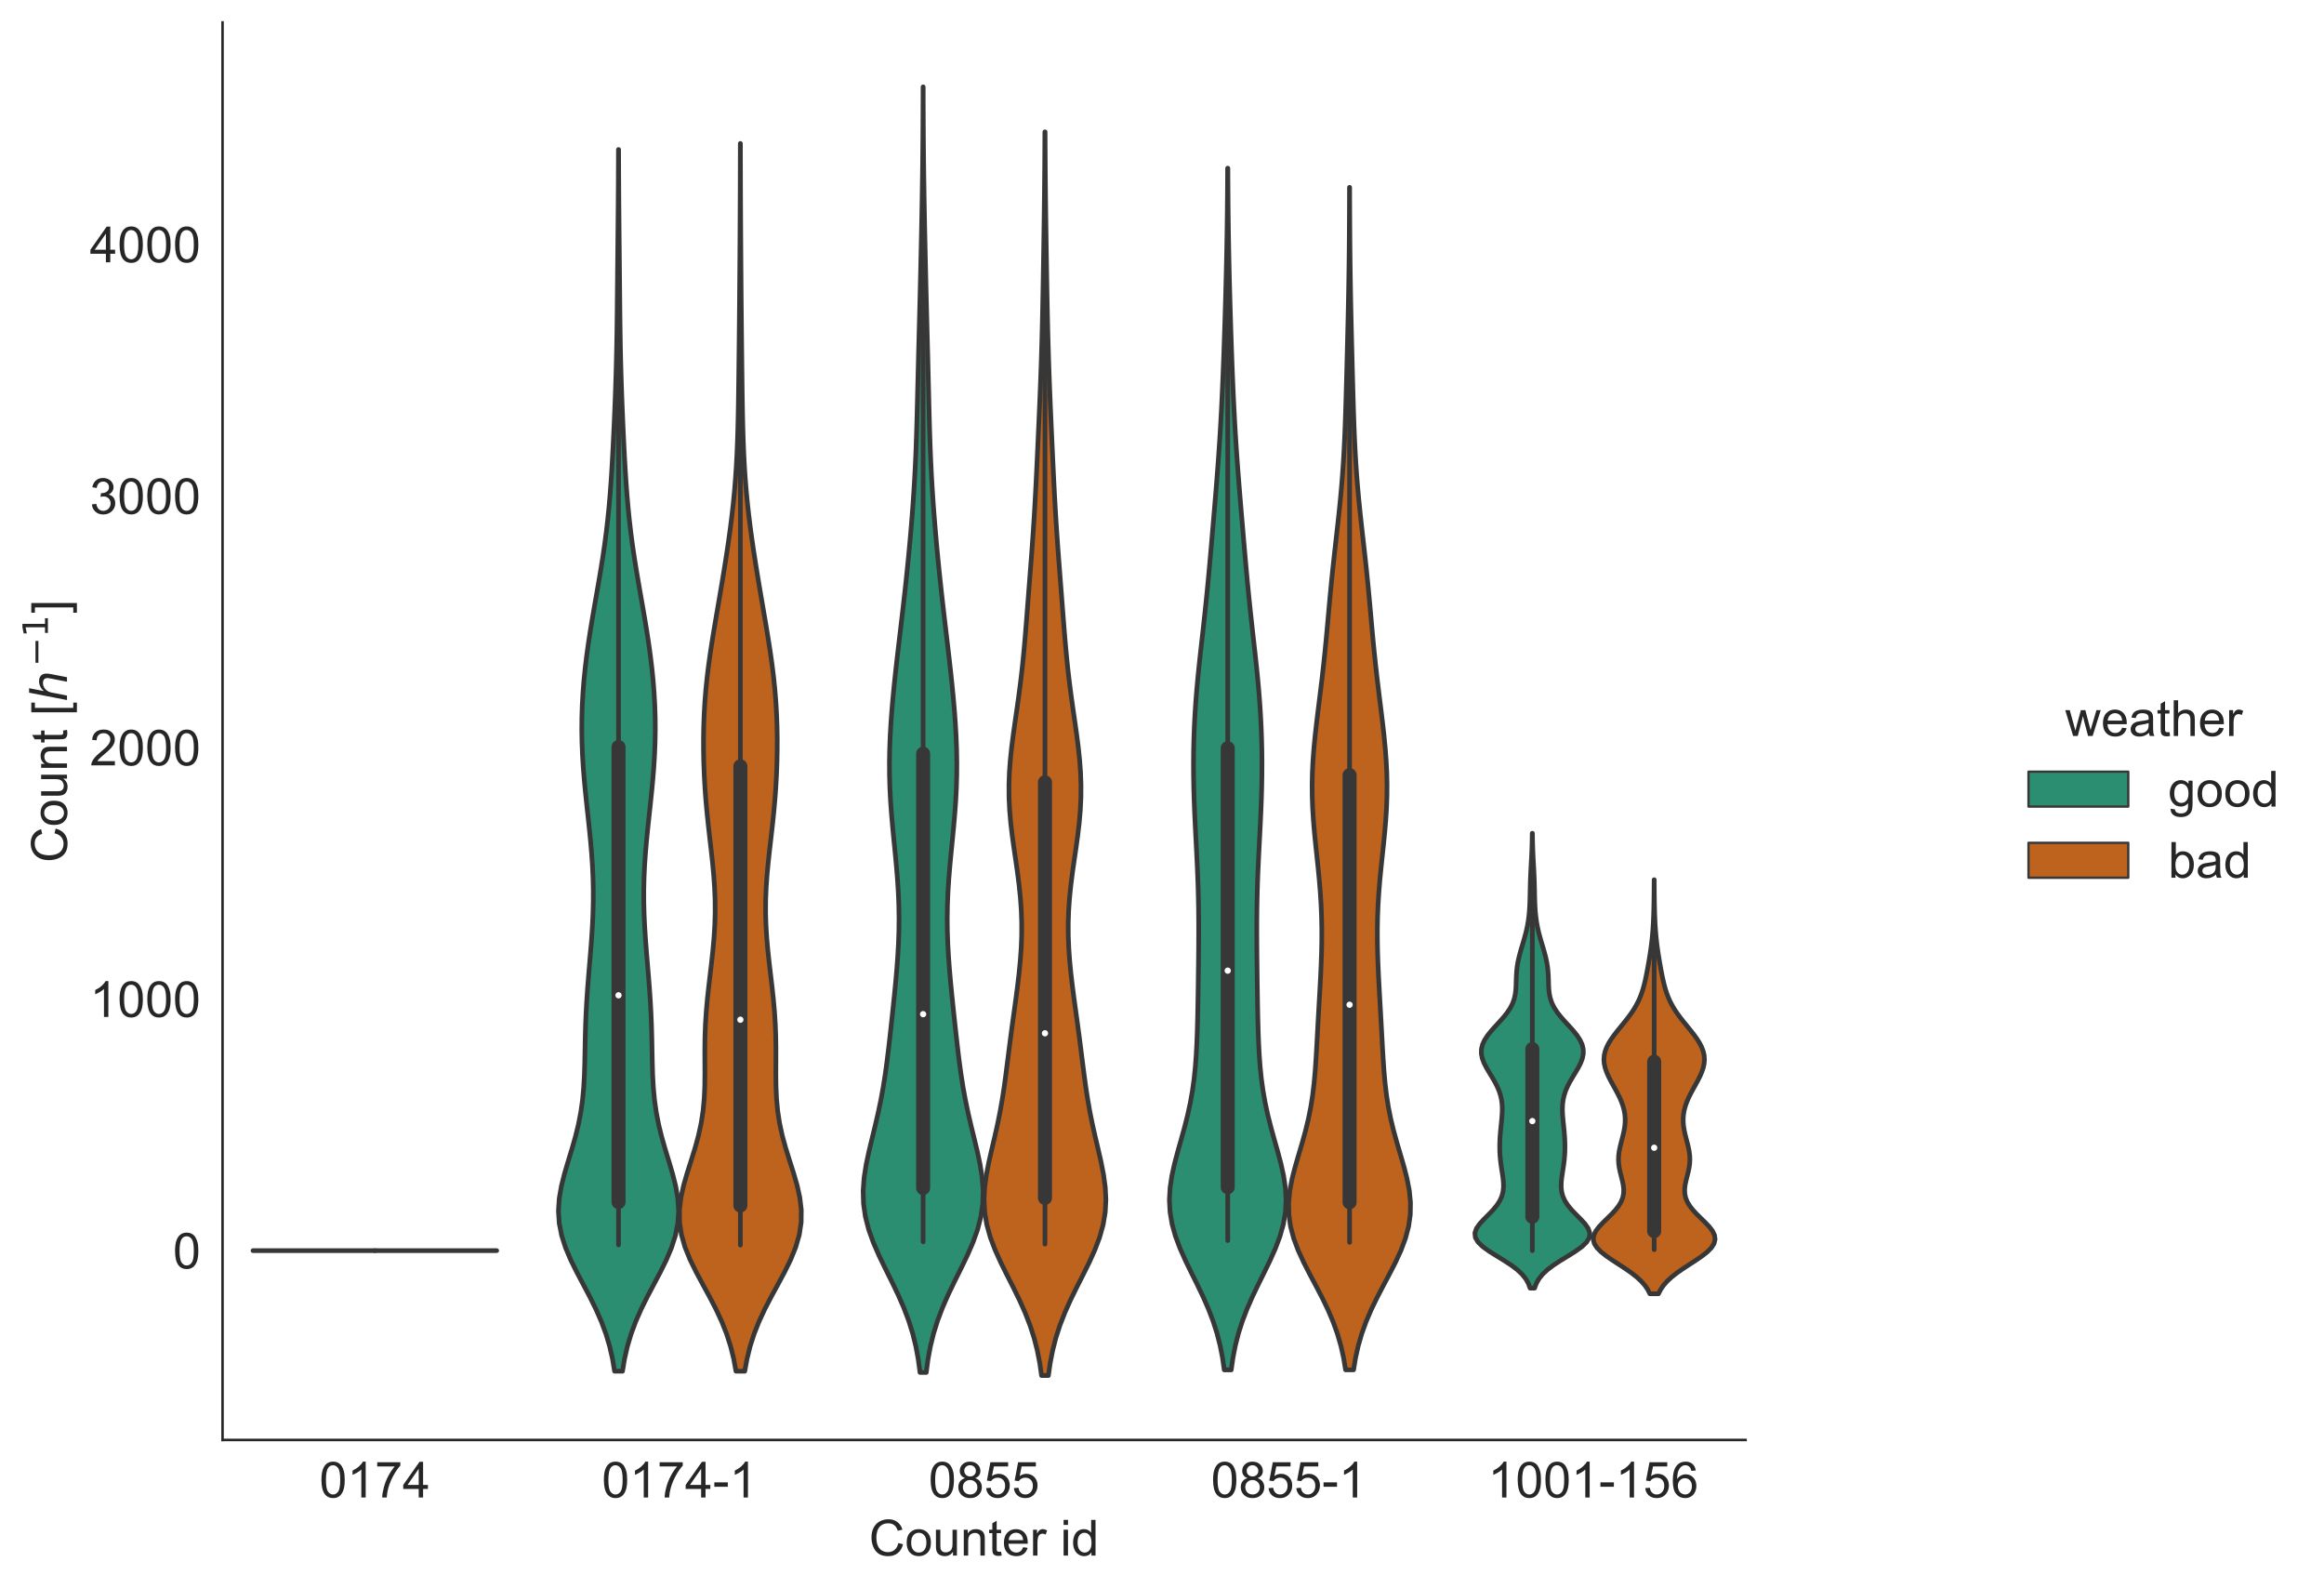 <?xml version="1.0" encoding="utf-8" standalone="no"?>
<!DOCTYPE svg PUBLIC "-//W3C//DTD SVG 1.1//EN"
  "http://www.w3.org/Graphics/SVG/1.1/DTD/svg11.dtd">
<!-- Created with matplotlib (https://matplotlib.org/) -->
<svg height="509.319pt" version="1.1" viewBox="0 0 745.518 509.319" width="745.518pt" xmlns="http://www.w3.org/2000/svg" xmlns:xlink="http://www.w3.org/1999/xlink">
 <defs>
  <style type="text/css">
*{stroke-linecap:butt;stroke-linejoin:round;white-space:pre;}
  </style>
 </defs>
 <g id="figure_1">
  <g id="patch_1">
   <path d="M 0 509.319 
L 745.518 509.319 
L 745.518 0 
L 0 0 
z
" style="fill:#ffffff;"/>
  </g>
  <g id="axes_1">
   <g id="patch_2">
    <path d="M 71.39 461.854 
L 559.96 461.854 
L 559.96 7.2 
L 71.39 7.2 
z
" style="fill:#ffffff;"/>
   </g>
   <g id="matplotlib.axis_1">
    <g id="xtick_1">
     <g id="text_1">
      <!-- 0174 -->
      <defs>
       <path d="M 4.156 35.297 
Q 4.156 48 6.766 55.734 
Q 9.375 63.484 14.516 67.672 
Q 19.672 71.875 27.484 71.875 
Q 33.25 71.875 37.594 69.547 
Q 41.938 67.234 44.766 62.859 
Q 47.609 58.5 49.219 52.219 
Q 50.828 45.953 50.828 35.297 
Q 50.828 22.703 48.234 14.969 
Q 45.656 7.234 40.5 3 
Q 35.359 -1.219 27.484 -1.219 
Q 17.141 -1.219 11.234 6.203 
Q 4.156 15.141 4.156 35.297 
z
M 13.188 35.297 
Q 13.188 17.672 17.312 11.828 
Q 21.438 6 27.484 6 
Q 33.547 6 37.672 11.859 
Q 41.797 17.719 41.797 35.297 
Q 41.797 52.984 37.672 58.781 
Q 33.547 64.594 27.391 64.594 
Q 21.344 64.594 17.719 59.469 
Q 13.188 52.938 13.188 35.297 
z
" id="ArialMT-48"/>
       <path d="M 37.25 0 
L 28.469 0 
L 28.469 56 
Q 25.297 52.984 20.141 49.953 
Q 14.984 46.922 10.891 45.406 
L 10.891 53.906 
Q 18.266 57.375 23.781 62.297 
Q 29.297 67.234 31.594 71.875 
L 37.25 71.875 
z
" id="ArialMT-49"/>
       <path d="M 4.734 62.203 
L 4.734 70.656 
L 51.078 70.656 
L 51.078 63.812 
Q 44.234 56.547 37.516 44.484 
Q 30.812 32.422 27.156 19.672 
Q 24.516 10.688 23.781 0 
L 14.75 0 
Q 14.891 8.453 18.062 20.406 
Q 21.234 32.375 27.172 43.484 
Q 33.109 54.594 39.797 62.203 
z
" id="ArialMT-55"/>
       <path d="M 32.328 0 
L 32.328 17.141 
L 1.266 17.141 
L 1.266 25.203 
L 33.938 71.578 
L 41.109 71.578 
L 41.109 25.203 
L 50.781 25.203 
L 50.781 17.141 
L 41.109 17.141 
L 41.109 0 
z
M 32.328 25.203 
L 32.328 57.469 
L 9.906 25.203 
z
" id="ArialMT-52"/>
      </defs>
      <g style="fill:#262626;" transform="translate(102.452 480.307)scale(0.16 -0.16)">
       <use xlink:href="#ArialMT-48"/>
       <use x="55.615" xlink:href="#ArialMT-49"/>
       <use x="111.23" xlink:href="#ArialMT-55"/>
       <use x="166.846" xlink:href="#ArialMT-52"/>
      </g>
     </g>
    </g>
    <g id="xtick_2">
     <g id="text_2">
      <!-- 0174-1 -->
      <defs>
       <path d="M 3.172 21.484 
L 3.172 30.328 
L 30.172 30.328 
L 30.172 21.484 
z
" id="ArialMT-45"/>
      </defs>
      <g style="fill:#262626;" transform="translate(193.053 480.307)scale(0.16 -0.16)">
       <use xlink:href="#ArialMT-48"/>
       <use x="55.615" xlink:href="#ArialMT-49"/>
       <use x="111.23" xlink:href="#ArialMT-55"/>
       <use x="166.846" xlink:href="#ArialMT-52"/>
       <use x="222.461" xlink:href="#ArialMT-45"/>
       <use x="255.762" xlink:href="#ArialMT-49"/>
      </g>
     </g>
    </g>
    <g id="xtick_3">
     <g id="text_3">
      <!-- 0855 -->
      <defs>
       <path d="M 17.672 38.812 
Q 12.203 40.828 9.562 44.531 
Q 6.938 48.25 6.938 53.422 
Q 6.938 61.234 12.547 66.547 
Q 18.172 71.875 27.484 71.875 
Q 36.859 71.875 42.578 66.422 
Q 48.297 60.984 48.297 53.172 
Q 48.297 48.188 45.672 44.5 
Q 43.062 40.828 37.75 38.812 
Q 44.344 36.672 47.781 31.875 
Q 51.219 27.094 51.219 20.453 
Q 51.219 11.281 44.719 5.031 
Q 38.234 -1.219 27.641 -1.219 
Q 17.047 -1.219 10.547 5.047 
Q 4.047 11.328 4.047 20.703 
Q 4.047 27.688 7.594 32.391 
Q 11.141 37.109 17.672 38.812 
z
M 15.922 53.719 
Q 15.922 48.641 19.188 45.406 
Q 22.469 42.188 27.688 42.188 
Q 32.766 42.188 36.016 45.375 
Q 39.266 48.578 39.266 53.219 
Q 39.266 58.062 35.906 61.359 
Q 32.562 64.656 27.594 64.656 
Q 22.562 64.656 19.234 61.422 
Q 15.922 58.203 15.922 53.719 
z
M 13.094 20.656 
Q 13.094 16.891 14.875 13.375 
Q 16.656 9.859 20.172 7.922 
Q 23.688 6 27.734 6 
Q 34.031 6 38.125 10.047 
Q 42.234 14.109 42.234 20.359 
Q 42.234 26.703 38.016 30.859 
Q 33.797 35.016 27.438 35.016 
Q 21.234 35.016 17.156 30.906 
Q 13.094 26.812 13.094 20.656 
z
" id="ArialMT-56"/>
       <path d="M 4.156 18.75 
L 13.375 19.531 
Q 14.406 12.797 18.141 9.391 
Q 21.875 6 27.156 6 
Q 33.5 6 37.891 10.781 
Q 42.281 15.578 42.281 23.484 
Q 42.281 31 38.062 35.344 
Q 33.844 39.703 27 39.703 
Q 22.75 39.703 19.328 37.766 
Q 15.922 35.844 13.969 32.766 
L 5.719 33.844 
L 12.641 70.609 
L 48.25 70.609 
L 48.25 62.203 
L 19.672 62.203 
L 15.828 42.969 
Q 22.266 47.469 29.344 47.469 
Q 38.719 47.469 45.156 40.969 
Q 51.609 34.469 51.609 24.266 
Q 51.609 14.547 45.953 7.469 
Q 39.062 -1.219 27.156 -1.219 
Q 17.391 -1.219 11.203 4.25 
Q 5.031 9.719 4.156 18.75 
z
" id="ArialMT-53"/>
      </defs>
      <g style="fill:#262626;" transform="translate(297.88 480.307)scale(0.16 -0.16)">
       <use xlink:href="#ArialMT-48"/>
       <use x="55.615" xlink:href="#ArialMT-56"/>
       <use x="111.23" xlink:href="#ArialMT-53"/>
       <use x="166.846" xlink:href="#ArialMT-53"/>
      </g>
     </g>
    </g>
    <g id="xtick_4">
     <g id="text_4">
      <!-- 0855-1 -->
      <g style="fill:#262626;" transform="translate(388.481 480.307)scale(0.16 -0.16)">
       <use xlink:href="#ArialMT-48"/>
       <use x="55.615" xlink:href="#ArialMT-56"/>
       <use x="111.23" xlink:href="#ArialMT-53"/>
       <use x="166.846" xlink:href="#ArialMT-53"/>
       <use x="222.461" xlink:href="#ArialMT-45"/>
       <use x="255.762" xlink:href="#ArialMT-49"/>
      </g>
     </g>
    </g>
    <g id="xtick_5">
     <g id="text_5">
      <!-- 1001-156 -->
      <defs>
       <path d="M 49.75 54.047 
L 41.016 53.375 
Q 39.844 58.547 37.703 60.891 
Q 34.125 64.656 28.906 64.656 
Q 24.703 64.656 21.531 62.312 
Q 17.391 59.281 14.984 53.469 
Q 12.594 47.656 12.5 36.922 
Q 15.672 41.75 20.266 44.094 
Q 24.859 46.438 29.891 46.438 
Q 38.672 46.438 44.844 39.969 
Q 51.031 33.5 51.031 23.25 
Q 51.031 16.5 48.125 10.719 
Q 45.219 4.938 40.141 1.859 
Q 35.062 -1.219 28.609 -1.219 
Q 17.625 -1.219 10.688 6.859 
Q 3.766 14.938 3.766 33.5 
Q 3.766 54.25 11.422 63.672 
Q 18.109 71.875 29.438 71.875 
Q 37.891 71.875 43.281 67.141 
Q 48.688 62.406 49.75 54.047 
z
M 13.875 23.188 
Q 13.875 18.656 15.797 14.5 
Q 17.719 10.359 21.188 8.172 
Q 24.656 6 28.469 6 
Q 34.031 6 38.031 10.484 
Q 42.047 14.984 42.047 22.703 
Q 42.047 30.125 38.078 34.391 
Q 34.125 38.672 28.125 38.672 
Q 22.172 38.672 18.016 34.391 
Q 13.875 30.125 13.875 23.188 
z
" id="ArialMT-54"/>
      </defs>
      <g style="fill:#262626;" transform="translate(477.298 480.307)scale(0.16 -0.16)">
       <use xlink:href="#ArialMT-49"/>
       <use x="55.615" xlink:href="#ArialMT-48"/>
       <use x="111.23" xlink:href="#ArialMT-48"/>
       <use x="166.846" xlink:href="#ArialMT-49"/>
       <use x="222.461" xlink:href="#ArialMT-45"/>
       <use x="255.762" xlink:href="#ArialMT-49"/>
       <use x="311.377" xlink:href="#ArialMT-53"/>
       <use x="366.992" xlink:href="#ArialMT-54"/>
      </g>
     </g>
    </g>
    <g id="text_6">
     <!-- Counter id -->
     <defs>
      <path d="M 58.797 25.094 
L 68.266 22.703 
Q 65.281 11.031 57.547 4.906 
Q 49.812 -1.219 38.625 -1.219 
Q 27.047 -1.219 19.797 3.484 
Q 12.547 8.203 8.766 17.141 
Q 4.984 26.078 4.984 36.328 
Q 4.984 47.516 9.25 55.828 
Q 13.531 64.156 21.406 68.469 
Q 29.297 72.797 38.766 72.797 
Q 49.516 72.797 56.828 67.328 
Q 64.156 61.859 67.047 51.953 
L 57.719 49.75 
Q 55.219 57.562 50.484 61.125 
Q 45.75 64.703 38.578 64.703 
Q 30.328 64.703 24.781 60.734 
Q 19.234 56.781 16.984 50.109 
Q 14.75 43.453 14.75 36.375 
Q 14.75 27.25 17.406 20.438 
Q 20.062 13.625 25.672 10.25 
Q 31.297 6.891 37.844 6.891 
Q 45.797 6.891 51.312 11.469 
Q 56.844 16.062 58.797 25.094 
z
" id="ArialMT-67"/>
      <path d="M 3.328 25.922 
Q 3.328 40.328 11.328 47.266 
Q 18.016 53.031 27.641 53.031 
Q 38.328 53.031 45.109 46.016 
Q 51.906 39.016 51.906 26.656 
Q 51.906 16.656 48.906 10.906 
Q 45.906 5.172 40.156 2 
Q 34.422 -1.172 27.641 -1.172 
Q 16.75 -1.172 10.031 5.812 
Q 3.328 12.797 3.328 25.922 
z
M 12.359 25.922 
Q 12.359 15.969 16.703 11.016 
Q 21.047 6.062 27.641 6.062 
Q 34.188 6.062 38.531 11.031 
Q 42.875 16.016 42.875 26.219 
Q 42.875 35.844 38.5 40.797 
Q 34.125 45.75 27.641 45.75 
Q 21.047 45.75 16.703 40.812 
Q 12.359 35.891 12.359 25.922 
z
" id="ArialMT-111"/>
      <path d="M 40.578 0 
L 40.578 7.625 
Q 34.516 -1.172 24.125 -1.172 
Q 19.531 -1.172 15.547 0.578 
Q 11.578 2.344 9.641 5 
Q 7.719 7.672 6.938 11.531 
Q 6.391 14.109 6.391 19.734 
L 6.391 51.859 
L 15.188 51.859 
L 15.188 23.094 
Q 15.188 16.219 15.719 13.812 
Q 16.547 10.359 19.234 8.375 
Q 21.922 6.391 25.875 6.391 
Q 29.828 6.391 33.297 8.422 
Q 36.766 10.453 38.203 13.938 
Q 39.656 17.438 39.656 24.078 
L 39.656 51.859 
L 48.438 51.859 
L 48.438 0 
z
" id="ArialMT-117"/>
      <path d="M 6.594 0 
L 6.594 51.859 
L 14.5 51.859 
L 14.5 44.484 
Q 20.219 53.031 31 53.031 
Q 35.688 53.031 39.625 51.344 
Q 43.562 49.656 45.516 46.922 
Q 47.469 44.188 48.25 40.438 
Q 48.734 37.984 48.734 31.891 
L 48.734 0 
L 39.938 0 
L 39.938 31.547 
Q 39.938 36.922 38.906 39.578 
Q 37.891 42.234 35.281 43.812 
Q 32.672 45.406 29.156 45.406 
Q 23.531 45.406 19.453 41.844 
Q 15.375 38.281 15.375 28.328 
L 15.375 0 
z
" id="ArialMT-110"/>
      <path d="M 25.781 7.859 
L 27.047 0.094 
Q 23.344 -0.688 20.406 -0.688 
Q 15.625 -0.688 12.984 0.828 
Q 10.359 2.344 9.281 4.812 
Q 8.203 7.281 8.203 15.188 
L 8.203 45.016 
L 1.766 45.016 
L 1.766 51.859 
L 8.203 51.859 
L 8.203 64.703 
L 16.938 69.969 
L 16.938 51.859 
L 25.781 51.859 
L 25.781 45.016 
L 16.938 45.016 
L 16.938 14.703 
Q 16.938 10.938 17.406 9.859 
Q 17.875 8.797 18.922 8.156 
Q 19.969 7.516 21.922 7.516 
Q 23.391 7.516 25.781 7.859 
z
" id="ArialMT-116"/>
      <path d="M 42.094 16.703 
L 51.172 15.578 
Q 49.031 7.625 43.219 3.219 
Q 37.406 -1.172 28.375 -1.172 
Q 17 -1.172 10.328 5.828 
Q 3.656 12.844 3.656 25.484 
Q 3.656 38.578 10.391 45.797 
Q 17.141 53.031 27.875 53.031 
Q 38.281 53.031 44.875 45.953 
Q 51.469 38.875 51.469 26.031 
Q 51.469 25.25 51.422 23.688 
L 12.75 23.688 
Q 13.234 15.141 17.578 10.594 
Q 21.922 6.062 28.422 6.062 
Q 33.25 6.062 36.672 8.594 
Q 40.094 11.141 42.094 16.703 
z
M 13.234 30.906 
L 42.188 30.906 
Q 41.609 37.453 38.875 40.719 
Q 34.672 45.797 27.984 45.797 
Q 21.922 45.797 17.797 41.75 
Q 13.672 37.703 13.234 30.906 
z
" id="ArialMT-101"/>
      <path d="M 6.5 0 
L 6.5 51.859 
L 14.406 51.859 
L 14.406 44 
Q 17.438 49.516 20 51.266 
Q 22.562 53.031 25.641 53.031 
Q 30.078 53.031 34.672 50.203 
L 31.641 42.047 
Q 28.422 43.953 25.203 43.953 
Q 22.312 43.953 20.016 42.219 
Q 17.719 40.484 16.75 37.406 
Q 15.281 32.719 15.281 27.156 
L 15.281 0 
z
" id="ArialMT-114"/>
      <path id="ArialMT-32"/>
      <path d="M 6.641 61.469 
L 6.641 71.578 
L 15.438 71.578 
L 15.438 61.469 
z
M 6.641 0 
L 6.641 51.859 
L 15.438 51.859 
L 15.438 0 
z
" id="ArialMT-105"/>
      <path d="M 40.234 0 
L 40.234 6.547 
Q 35.297 -1.172 25.734 -1.172 
Q 19.531 -1.172 14.328 2.25 
Q 9.125 5.672 6.266 11.797 
Q 3.422 17.922 3.422 25.875 
Q 3.422 33.641 6 39.969 
Q 8.594 46.297 13.766 49.656 
Q 18.953 53.031 25.344 53.031 
Q 30.031 53.031 33.688 51.047 
Q 37.359 49.078 39.656 45.906 
L 39.656 71.578 
L 48.391 71.578 
L 48.391 0 
z
M 12.453 25.875 
Q 12.453 15.922 16.641 10.984 
Q 20.844 6.062 26.562 6.062 
Q 32.328 6.062 36.344 10.766 
Q 40.375 15.484 40.375 25.141 
Q 40.375 35.797 36.266 40.766 
Q 32.172 45.75 26.172 45.75 
Q 20.312 45.75 16.375 40.969 
Q 12.453 36.188 12.453 25.875 
z
" id="ArialMT-100"/>
     </defs>
     <g style="fill:#262626;" transform="translate(278.767 498.939)scale(0.16 -0.16)">
      <use xlink:href="#ArialMT-67"/>
      <use x="72.217" xlink:href="#ArialMT-111"/>
      <use x="127.832" xlink:href="#ArialMT-117"/>
      <use x="183.447" xlink:href="#ArialMT-110"/>
      <use x="239.062" xlink:href="#ArialMT-116"/>
      <use x="266.846" xlink:href="#ArialMT-101"/>
      <use x="322.461" xlink:href="#ArialMT-114"/>
      <use x="355.762" xlink:href="#ArialMT-32"/>
      <use x="383.545" xlink:href="#ArialMT-105"/>
      <use x="405.762" xlink:href="#ArialMT-100"/>
     </g>
    </g>
   </g>
   <g id="matplotlib.axis_2">
    <g id="ytick_1">
     <g id="text_7">
      <!-- 0 -->
      <g style="fill:#262626;" transform="translate(55.492 406.856)scale(0.16 -0.16)">
       <use xlink:href="#ArialMT-48"/>
      </g>
     </g>
    </g>
    <g id="ytick_2">
     <g id="text_8">
      <!-- 1000 -->
      <g style="fill:#262626;" transform="translate(28.8 326.174)scale(0.16 -0.16)">
       <use xlink:href="#ArialMT-49"/>
       <use x="55.615" xlink:href="#ArialMT-48"/>
       <use x="111.23" xlink:href="#ArialMT-48"/>
       <use x="166.846" xlink:href="#ArialMT-48"/>
      </g>
     </g>
    </g>
    <g id="ytick_3">
     <g id="text_9">
      <!-- 2000 -->
      <defs>
       <path d="M 50.344 8.453 
L 50.344 0 
L 3.031 0 
Q 2.938 3.172 4.047 6.109 
Q 5.859 10.938 9.828 15.625 
Q 13.812 20.312 21.344 26.469 
Q 33.016 36.031 37.109 41.625 
Q 41.219 47.219 41.219 52.203 
Q 41.219 57.422 37.469 61 
Q 33.734 64.594 27.734 64.594 
Q 21.391 64.594 17.578 60.781 
Q 13.766 56.984 13.719 50.25 
L 4.688 51.172 
Q 5.609 61.281 11.656 66.578 
Q 17.719 71.875 27.938 71.875 
Q 38.234 71.875 44.234 66.156 
Q 50.25 60.453 50.25 52 
Q 50.25 47.703 48.484 43.547 
Q 46.734 39.406 42.656 34.812 
Q 38.578 30.219 29.109 22.219 
Q 21.188 15.578 18.938 13.203 
Q 16.703 10.844 15.234 8.453 
z
" id="ArialMT-50"/>
      </defs>
      <g style="fill:#262626;" transform="translate(28.8 245.492)scale(0.16 -0.16)">
       <use xlink:href="#ArialMT-50"/>
       <use x="55.615" xlink:href="#ArialMT-48"/>
       <use x="111.23" xlink:href="#ArialMT-48"/>
       <use x="166.846" xlink:href="#ArialMT-48"/>
      </g>
     </g>
    </g>
    <g id="ytick_4">
     <g id="text_10">
      <!-- 3000 -->
      <defs>
       <path d="M 4.203 18.891 
L 12.984 20.062 
Q 14.5 12.594 18.141 9.297 
Q 21.781 6 27 6 
Q 33.203 6 37.469 10.297 
Q 41.75 14.594 41.75 20.953 
Q 41.75 27 37.797 30.922 
Q 33.844 34.859 27.734 34.859 
Q 25.25 34.859 21.531 33.891 
L 22.516 41.609 
Q 23.391 41.5 23.922 41.5 
Q 29.547 41.5 34.031 44.422 
Q 38.531 47.359 38.531 53.469 
Q 38.531 58.297 35.25 61.469 
Q 31.984 64.656 26.812 64.656 
Q 21.688 64.656 18.266 61.422 
Q 14.844 58.203 13.875 51.766 
L 5.078 53.328 
Q 6.688 62.156 12.391 67.016 
Q 18.109 71.875 26.609 71.875 
Q 32.469 71.875 37.391 69.359 
Q 42.328 66.844 44.938 62.5 
Q 47.562 58.156 47.562 53.266 
Q 47.562 48.641 45.062 44.828 
Q 42.578 41.016 37.703 38.766 
Q 44.047 37.312 47.562 32.688 
Q 51.078 28.078 51.078 21.141 
Q 51.078 11.766 44.234 5.25 
Q 37.406 -1.266 26.953 -1.266 
Q 17.531 -1.266 11.297 4.344 
Q 5.078 9.969 4.203 18.891 
z
" id="ArialMT-51"/>
      </defs>
      <g style="fill:#262626;" transform="translate(28.8 164.811)scale(0.16 -0.16)">
       <use xlink:href="#ArialMT-51"/>
       <use x="55.615" xlink:href="#ArialMT-48"/>
       <use x="111.23" xlink:href="#ArialMT-48"/>
       <use x="166.846" xlink:href="#ArialMT-48"/>
      </g>
     </g>
    </g>
    <g id="ytick_5">
     <g id="text_11">
      <!-- 4000 -->
      <g style="fill:#262626;" transform="translate(28.8 84.129)scale(0.16 -0.16)">
       <use xlink:href="#ArialMT-52"/>
       <use x="55.615" xlink:href="#ArialMT-48"/>
       <use x="111.23" xlink:href="#ArialMT-48"/>
       <use x="166.846" xlink:href="#ArialMT-48"/>
      </g>
     </g>
    </g>
    <g id="text_12">
     <!-- Count [$h^{-1}$] -->
     <defs>
      <path d="M 6.781 -19.875 
L 6.781 71.578 
L 26.172 71.578 
L 26.172 64.312 
L 15.578 64.312 
L 15.578 -12.594 
L 26.172 -12.594 
L 26.172 -19.875 
z
" id="ArialMT-91"/>
      <path d="M 55.719 33.016 
L 49.312 0 
L 40.281 0 
L 46.688 32.672 
Q 47.125 34.969 47.359 36.719 
Q 47.609 38.484 47.609 39.5 
Q 47.609 43.609 45.016 45.891 
Q 42.438 48.188 37.797 48.188 
Q 30.562 48.188 25.266 43.297 
Q 19.969 38.422 18.406 30.328 
L 12.5 0 
L 3.516 0 
L 18.312 75.984 
L 27.297 75.984 
L 21.484 46.094 
Q 24.906 50.688 30.219 53.344 
Q 35.547 56 41.406 56 
Q 48.641 56 52.609 52.094 
Q 56.594 48.188 56.594 41.109 
Q 56.594 39.359 56.375 37.359 
Q 56.156 35.359 55.719 33.016 
z
" id="DejaVuSans-Oblique-104"/>
      <path d="M 10.594 35.5 
L 73.188 35.5 
L 73.188 27.203 
L 10.594 27.203 
z
" id="DejaVuSans-8722"/>
      <path d="M 12.406 8.297 
L 28.516 8.297 
L 28.516 63.922 
L 10.984 60.406 
L 10.984 69.391 
L 28.422 72.906 
L 38.281 72.906 
L 38.281 8.297 
L 54.391 8.297 
L 54.391 0 
L 12.406 0 
z
" id="DejaVuSans-49"/>
      <path d="M 21.297 -19.875 
L 1.906 -19.875 
L 1.906 -12.594 
L 12.5 -12.594 
L 12.5 64.312 
L 1.906 64.312 
L 1.906 71.578 
L 21.297 71.578 
z
" id="ArialMT-93"/>
     </defs>
     <g style="fill:#262626;" transform="translate(21.6 276.687)rotate(-90)scale(0.16 -0.16)">
      <use transform="translate(0 0.684)" xlink:href="#ArialMT-67"/>
      <use transform="translate(72.217 0.684)" xlink:href="#ArialMT-111"/>
      <use transform="translate(127.832 0.684)" xlink:href="#ArialMT-117"/>
      <use transform="translate(183.447 0.684)" xlink:href="#ArialMT-110"/>
      <use transform="translate(239.062 0.684)" xlink:href="#ArialMT-116"/>
      <use transform="translate(266.846 0.684)" xlink:href="#ArialMT-32"/>
      <use transform="translate(294.629 0.684)" xlink:href="#ArialMT-91"/>
      <use transform="translate(322.412 0.684)" xlink:href="#DejaVuSans-Oblique-104"/>
      <use transform="translate(393.239 38.966)scale(0.7)" xlink:href="#DejaVuSans-8722"/>
      <use transform="translate(451.891 38.966)scale(0.7)" xlink:href="#DejaVuSans-49"/>
      <use transform="translate(499.162 0.684)" xlink:href="#ArialMT-93"/>
     </g>
    </g>
   </g>
   <g id="PolyCollection_1">
    <defs>
     <path d="M 199.69 -69.519 
L 197.146 -69.519 
L 196.484 -73.477 
L 195.582 -77.435 
L 194.407 -81.393 
L 192.944 -85.351 
L 191.21 -89.309 
L 189.255 -93.267 
L 187.169 -97.225 
L 185.075 -101.183 
L 183.115 -105.141 
L 181.436 -109.099 
L 180.165 -113.057 
L 179.389 -117.015 
L 179.142 -120.973 
L 179.4 -124.931 
L 180.086 -128.889 
L 181.081 -132.846 
L 182.251 -136.804 
L 183.458 -140.762 
L 184.588 -144.72 
L 185.56 -148.678 
L 186.327 -152.636 
L 186.882 -156.594 
L 187.248 -160.552 
L 187.465 -164.51 
L 187.586 -168.468 
L 187.662 -172.426 
L 187.737 -176.384 
L 187.844 -180.342 
L 188.002 -184.3 
L 188.219 -188.258 
L 188.489 -192.216 
L 188.799 -196.174 
L 189.131 -200.132 
L 189.461 -204.09 
L 189.766 -208.048 
L 190.022 -212.006 
L 190.21 -215.964 
L 190.313 -219.922 
L 190.321 -223.879 
L 190.23 -227.837 
L 190.044 -231.795 
L 189.771 -235.753 
L 189.427 -239.711 
L 189.032 -243.669 
L 188.608 -247.627 
L 188.179 -251.585 
L 187.768 -255.543 
L 187.398 -259.501 
L 187.085 -263.459 
L 186.846 -267.417 
L 186.692 -271.375 
L 186.629 -275.333 
L 186.662 -279.291 
L 186.791 -283.249 
L 187.015 -287.207 
L 187.33 -291.165 
L 187.731 -295.123 
L 188.211 -299.081 
L 188.76 -303.039 
L 189.368 -306.997 
L 190.022 -310.955 
L 190.705 -314.912 
L 191.401 -318.87 
L 192.091 -322.828 
L 192.76 -326.786 
L 193.39 -330.744 
L 193.97 -334.702 
L 194.492 -338.66 
L 194.952 -342.618 
L 195.351 -346.576 
L 195.695 -350.534 
L 195.991 -354.492 
L 196.249 -358.45 
L 196.477 -362.408 
L 196.684 -366.366 
L 196.875 -370.324 
L 197.053 -374.282 
L 197.219 -378.24 
L 197.372 -382.198 
L 197.51 -386.156 
L 197.631 -390.114 
L 197.734 -394.072 
L 197.819 -398.03 
L 197.889 -401.988 
L 197.944 -405.946 
L 197.99 -409.903 
L 198.03 -413.861 
L 198.067 -417.819 
L 198.104 -421.777 
L 198.141 -425.735 
L 198.179 -429.693 
L 198.217 -433.651 
L 198.254 -437.609 
L 198.288 -441.567 
L 198.319 -445.525 
L 198.345 -449.483 
L 198.365 -453.441 
L 198.382 -457.399 
L 198.394 -461.357 
L 198.442 -461.357 
L 198.442 -461.357 
L 198.454 -457.399 
L 198.471 -453.441 
L 198.492 -449.483 
L 198.517 -445.525 
L 198.548 -441.567 
L 198.582 -437.609 
L 198.619 -433.651 
L 198.657 -429.693 
L 198.695 -425.735 
L 198.732 -421.777 
L 198.769 -417.819 
L 198.806 -413.861 
L 198.846 -409.903 
L 198.892 -405.946 
L 198.948 -401.988 
L 199.017 -398.03 
L 199.102 -394.072 
L 199.205 -390.114 
L 199.327 -386.156 
L 199.465 -382.198 
L 199.618 -378.24 
L 199.783 -374.282 
L 199.961 -370.324 
L 200.152 -366.366 
L 200.359 -362.408 
L 200.587 -358.45 
L 200.845 -354.492 
L 201.141 -350.534 
L 201.485 -346.576 
L 201.884 -342.618 
L 202.344 -338.66 
L 202.866 -334.702 
L 203.446 -330.744 
L 204.076 -326.786 
L 204.745 -322.828 
L 205.435 -318.87 
L 206.131 -314.912 
L 206.814 -310.955 
L 207.468 -306.997 
L 208.076 -303.039 
L 208.625 -299.081 
L 209.105 -295.123 
L 209.506 -291.165 
L 209.821 -287.207 
L 210.045 -283.249 
L 210.174 -279.291 
L 210.207 -275.333 
L 210.144 -271.375 
L 209.99 -267.417 
L 209.751 -263.459 
L 209.439 -259.501 
L 209.068 -255.543 
L 208.657 -251.585 
L 208.228 -247.627 
L 207.805 -243.669 
L 207.409 -239.711 
L 207.065 -235.753 
L 206.792 -231.795 
L 206.606 -227.837 
L 206.515 -223.879 
L 206.523 -219.922 
L 206.626 -215.964 
L 206.814 -212.006 
L 207.07 -208.048 
L 207.375 -204.09 
L 207.705 -200.132 
L 208.037 -196.174 
L 208.348 -192.216 
L 208.618 -188.258 
L 208.834 -184.3 
L 208.992 -180.342 
L 209.099 -176.384 
L 209.174 -172.426 
L 209.25 -168.468 
L 209.371 -164.51 
L 209.589 -160.552 
L 209.954 -156.594 
L 210.51 -152.636 
L 211.277 -148.678 
L 212.248 -144.72 
L 213.378 -140.762 
L 214.586 -136.804 
L 215.755 -132.846 
L 216.75 -128.889 
L 217.436 -124.931 
L 217.694 -120.973 
L 217.447 -117.015 
L 216.671 -113.057 
L 215.4 -109.099 
L 213.721 -105.141 
L 211.762 -101.183 
L 209.667 -97.225 
L 207.581 -93.267 
L 205.626 -89.309 
L 203.892 -85.351 
L 202.429 -81.393 
L 201.254 -77.435 
L 200.352 -73.477 
L 199.69 -69.519 
z
" id="mefa7c8c016" style="stroke:#373737;stroke-width:1.5;"/>
    </defs>
    <g clip-path="url(#p1990db4887)">
     <use style="fill:#2b8e70;stroke:#373737;stroke-width:1.5;" x="0" xlink:href="#mefa7c8c016" y="509.319"/>
    </g>
   </g>
   <g id="PolyCollection_2">
    <defs>
     <path d="M 238.913 -69.509 
L 236.094 -69.509 
L 235.367 -73.486 
L 234.381 -77.464 
L 233.106 -81.442 
L 231.532 -85.42 
L 229.682 -89.397 
L 227.622 -93.375 
L 225.454 -97.353 
L 223.317 -101.331 
L 221.367 -105.308 
L 219.755 -109.286 
L 218.608 -113.264 
L 218.004 -117.241 
L 217.961 -121.219 
L 218.431 -125.197 
L 219.312 -129.175 
L 220.465 -133.152 
L 221.733 -137.13 
L 222.971 -141.108 
L 224.061 -145.086 
L 224.927 -149.063 
L 225.539 -153.041 
L 225.909 -157.019 
L 226.082 -160.996 
L 226.123 -164.974 
L 226.106 -168.952 
L 226.098 -172.93 
L 226.153 -176.907 
L 226.303 -180.885 
L 226.56 -184.863 
L 226.915 -188.841 
L 227.346 -192.818 
L 227.816 -196.796 
L 228.285 -200.774 
L 228.712 -204.751 
L 229.062 -208.729 
L 229.303 -212.707 
L 229.415 -216.685 
L 229.389 -220.662 
L 229.229 -224.64 
L 228.95 -228.618 
L 228.577 -232.596 
L 228.143 -236.573 
L 227.682 -240.551 
L 227.229 -244.529 
L 226.812 -248.506 
L 226.449 -252.484 
L 226.153 -256.462 
L 225.927 -260.44 
L 225.773 -264.417 
L 225.69 -268.395 
L 225.678 -272.373 
L 225.742 -276.351 
L 225.888 -280.328 
L 226.12 -284.306 
L 226.443 -288.284 
L 226.855 -292.261 
L 227.348 -296.239 
L 227.912 -300.217 
L 228.529 -304.195 
L 229.184 -308.172 
L 229.86 -312.15 
L 230.543 -316.128 
L 231.223 -320.106 
L 231.89 -324.083 
L 232.538 -328.061 
L 233.16 -332.039 
L 233.748 -336.016 
L 234.296 -339.994 
L 234.794 -343.972 
L 235.238 -347.95 
L 235.621 -351.927 
L 235.943 -355.905 
L 236.205 -359.883 
L 236.413 -363.861 
L 236.573 -367.838 
L 236.696 -371.816 
L 236.789 -375.794 
L 236.861 -379.771 
L 236.921 -383.749 
L 236.972 -387.727 
L 237.019 -391.705 
L 237.064 -395.682 
L 237.107 -399.66 
L 237.148 -403.638 
L 237.187 -407.616 
L 237.223 -411.593 
L 237.258 -415.571 
L 237.29 -419.549 
L 237.319 -423.526 
L 237.347 -427.504 
L 237.372 -431.482 
L 237.396 -435.46 
L 237.417 -439.437 
L 237.436 -443.415 
L 237.452 -447.393 
L 237.465 -451.371 
L 237.476 -455.348 
L 237.484 -459.326 
L 237.491 -463.304 
L 237.517 -463.304 
L 237.517 -463.304 
L 237.523 -459.326 
L 237.531 -455.348 
L 237.542 -451.371 
L 237.556 -447.393 
L 237.572 -443.415 
L 237.59 -439.437 
L 237.612 -435.46 
L 237.635 -431.482 
L 237.661 -427.504 
L 237.688 -423.526 
L 237.718 -419.549 
L 237.75 -415.571 
L 237.784 -411.593 
L 237.821 -407.616 
L 237.86 -403.638 
L 237.901 -399.66 
L 237.943 -395.682 
L 237.988 -391.705 
L 238.035 -387.727 
L 238.086 -383.749 
L 238.146 -379.771 
L 238.219 -375.794 
L 238.312 -371.816 
L 238.434 -367.838 
L 238.594 -363.861 
L 238.802 -359.883 
L 239.065 -355.905 
L 239.386 -351.927 
L 239.77 -347.95 
L 240.213 -343.972 
L 240.712 -339.994 
L 241.259 -336.016 
L 241.847 -332.039 
L 242.469 -328.061 
L 243.117 -324.083 
L 243.785 -320.106 
L 244.464 -316.128 
L 245.148 -312.15 
L 245.824 -308.172 
L 246.478 -304.195 
L 247.096 -300.217 
L 247.659 -296.239 
L 248.152 -292.261 
L 248.564 -288.284 
L 248.887 -284.306 
L 249.12 -280.328 
L 249.265 -276.351 
L 249.329 -272.373 
L 249.318 -268.395 
L 249.234 -264.417 
L 249.08 -260.44 
L 248.854 -256.462 
L 248.558 -252.484 
L 248.196 -248.506 
L 247.778 -244.529 
L 247.325 -240.551 
L 246.865 -236.573 
L 246.43 -232.596 
L 246.057 -228.618 
L 245.778 -224.64 
L 245.618 -220.662 
L 245.593 -216.685 
L 245.705 -212.707 
L 245.946 -208.729 
L 246.295 -204.751 
L 246.723 -200.774 
L 247.192 -196.796 
L 247.662 -192.818 
L 248.092 -188.841 
L 248.448 -184.863 
L 248.705 -180.885 
L 248.855 -176.907 
L 248.909 -172.93 
L 248.901 -168.952 
L 248.884 -164.974 
L 248.926 -160.996 
L 249.099 -157.019 
L 249.468 -153.041 
L 250.08 -149.063 
L 250.946 -145.086 
L 252.037 -141.108 
L 253.275 -137.13 
L 254.543 -133.152 
L 255.695 -129.175 
L 256.576 -125.197 
L 257.046 -121.219 
L 257.003 -117.241 
L 256.399 -113.264 
L 255.252 -109.286 
L 253.641 -105.308 
L 251.69 -101.331 
L 249.553 -97.353 
L 247.385 -93.375 
L 245.325 -89.397 
L 243.476 -85.42 
L 241.901 -81.442 
L 240.626 -77.464 
L 239.641 -73.486 
L 238.913 -69.509 
z
" id="m5858203265" style="stroke:#373737;stroke-width:1.5;"/>
    </defs>
    <g clip-path="url(#p1990db4887)">
     <use style="fill:#be631d;stroke:#373737;stroke-width:1.5;" x="0" xlink:href="#m5858203265" y="509.319"/>
    </g>
   </g>
   <g id="PolyCollection_3">
    <defs>
     <path d="M 297.133 -69.11 
L 295.131 -69.11 
L 294.579 -73.275 
L 293.81 -77.44 
L 292.786 -81.605 
L 291.483 -85.77 
L 289.902 -89.935 
L 288.076 -94.1 
L 286.075 -98.265 
L 284.003 -102.43 
L 281.988 -106.595 
L 280.169 -110.76 
L 278.675 -114.925 
L 277.604 -119.091 
L 277.008 -123.256 
L 276.889 -127.421 
L 277.198 -131.586 
L 277.848 -135.751 
L 278.73 -139.916 
L 279.731 -144.081 
L 280.752 -148.246 
L 281.719 -152.411 
L 282.589 -156.576 
L 283.347 -160.741 
L 283.999 -164.906 
L 284.567 -169.072 
L 285.077 -173.237 
L 285.552 -177.402 
L 286.01 -181.567 
L 286.456 -185.732 
L 286.889 -189.897 
L 287.298 -194.062 
L 287.667 -198.227 
L 287.979 -202.392 
L 288.215 -206.557 
L 288.359 -210.722 
L 288.401 -214.887 
L 288.335 -219.053 
L 288.163 -223.218 
L 287.897 -227.383 
L 287.555 -231.548 
L 287.162 -235.713 
L 286.748 -239.878 
L 286.345 -244.043 
L 285.982 -248.208 
L 285.683 -252.373 
L 285.467 -256.538 
L 285.347 -260.703 
L 285.324 -264.868 
L 285.396 -269.034 
L 285.557 -273.199 
L 285.796 -277.364 
L 286.103 -281.529 
L 286.465 -285.694 
L 286.873 -289.859 
L 287.317 -294.024 
L 287.786 -298.189 
L 288.273 -302.354 
L 288.767 -306.519 
L 289.26 -310.684 
L 289.746 -314.85 
L 290.217 -319.015 
L 290.671 -323.18 
L 291.105 -327.345 
L 291.516 -331.51 
L 291.905 -335.675 
L 292.269 -339.84 
L 292.607 -344.005 
L 292.917 -348.17 
L 293.195 -352.335 
L 293.44 -356.5 
L 293.65 -360.665 
L 293.828 -364.831 
L 293.978 -368.996 
L 294.104 -373.161 
L 294.215 -377.326 
L 294.317 -381.491 
L 294.416 -385.656 
L 294.516 -389.821 
L 294.62 -393.986 
L 294.726 -398.151 
L 294.835 -402.316 
L 294.943 -406.481 
L 295.05 -410.646 
L 295.153 -414.812 
L 295.253 -418.977 
L 295.35 -423.142 
L 295.443 -427.307 
L 295.534 -431.472 
L 295.621 -435.637 
L 295.704 -439.802 
L 295.781 -443.967 
L 295.851 -448.132 
L 295.913 -452.297 
L 295.966 -456.462 
L 296.009 -460.627 
L 296.044 -464.793 
L 296.071 -468.958 
L 296.091 -473.123 
L 296.105 -477.288 
L 296.115 -481.453 
L 296.149 -481.453 
L 296.149 -481.453 
L 296.159 -477.288 
L 296.173 -473.123 
L 296.193 -468.958 
L 296.22 -464.793 
L 296.255 -460.627 
L 296.298 -456.462 
L 296.351 -452.297 
L 296.413 -448.132 
L 296.483 -443.967 
L 296.56 -439.802 
L 296.643 -435.637 
L 296.73 -431.472 
L 296.821 -427.307 
L 296.915 -423.142 
L 297.011 -418.977 
L 297.111 -414.812 
L 297.215 -410.646 
L 297.321 -406.481 
L 297.429 -402.316 
L 297.538 -398.151 
L 297.645 -393.986 
L 297.748 -389.821 
L 297.848 -385.656 
L 297.947 -381.491 
L 298.049 -377.326 
L 298.16 -373.161 
L 298.286 -368.996 
L 298.436 -364.831 
L 298.614 -360.665 
L 298.824 -356.5 
L 299.069 -352.335 
L 299.347 -348.17 
L 299.657 -344.005 
L 299.995 -339.84 
L 300.359 -335.675 
L 300.748 -331.51 
L 301.159 -327.345 
L 301.593 -323.18 
L 302.047 -319.015 
L 302.518 -314.85 
L 303.004 -310.684 
L 303.497 -306.519 
L 303.991 -302.354 
L 304.478 -298.189 
L 304.947 -294.024 
L 305.391 -289.859 
L 305.799 -285.694 
L 306.161 -281.529 
L 306.468 -277.364 
L 306.707 -273.199 
L 306.868 -269.034 
L 306.94 -264.868 
L 306.918 -260.703 
L 306.797 -256.538 
L 306.581 -252.373 
L 306.282 -248.208 
L 305.919 -244.043 
L 305.516 -239.878 
L 305.102 -235.713 
L 304.709 -231.548 
L 304.367 -227.383 
L 304.101 -223.218 
L 303.93 -219.053 
L 303.863 -214.887 
L 303.905 -210.722 
L 304.049 -206.557 
L 304.285 -202.392 
L 304.597 -198.227 
L 304.966 -194.062 
L 305.375 -189.897 
L 305.808 -185.732 
L 306.254 -181.567 
L 306.712 -177.402 
L 307.187 -173.237 
L 307.697 -169.072 
L 308.265 -164.906 
L 308.917 -160.741 
L 309.675 -156.576 
L 310.545 -152.411 
L 311.512 -148.246 
L 312.533 -144.081 
L 313.534 -139.916 
L 314.416 -135.751 
L 315.066 -131.586 
L 315.375 -127.421 
L 315.256 -123.256 
L 314.66 -119.091 
L 313.589 -114.925 
L 312.095 -110.76 
L 310.276 -106.595 
L 308.262 -102.43 
L 306.189 -98.265 
L 304.188 -94.1 
L 302.362 -89.935 
L 300.781 -85.77 
L 299.478 -81.605 
L 298.454 -77.44 
L 297.685 -73.275 
L 297.133 -69.11 
z
" id="m4ed03b554a" style="stroke:#373737;stroke-width:1.5;"/>
    </defs>
    <g clip-path="url(#p1990db4887)">
     <use style="fill:#2b8e70;stroke:#373737;stroke-width:1.5;" x="0" xlink:href="#m4ed03b554a" y="509.319"/>
    </g>
   </g>
   <g id="PolyCollection_4">
    <defs>
     <path d="M 336.32 -68.131 
L 334.115 -68.131 
L 333.54 -72.16 
L 332.753 -76.189 
L 331.719 -80.219 
L 330.417 -84.248 
L 328.849 -88.277 
L 327.048 -92.306 
L 325.076 -96.335 
L 323.032 -100.365 
L 321.034 -104.394 
L 319.213 -108.423 
L 317.69 -112.452 
L 316.563 -116.481 
L 315.888 -120.511 
L 315.675 -124.54 
L 315.883 -128.569 
L 316.434 -132.598 
L 317.225 -136.627 
L 318.145 -140.657 
L 319.096 -144.686 
L 320.002 -148.715 
L 320.817 -152.744 
L 321.528 -156.773 
L 322.144 -160.803 
L 322.693 -164.832 
L 323.208 -168.861 
L 323.716 -172.89 
L 324.238 -176.919 
L 324.779 -180.948 
L 325.336 -184.978 
L 325.89 -189.007 
L 326.418 -193.036 
L 326.894 -197.065 
L 327.289 -201.094 
L 327.578 -205.124 
L 327.738 -209.153 
L 327.754 -213.182 
L 327.621 -217.211 
L 327.342 -221.24 
L 326.933 -225.27 
L 326.422 -229.299 
L 325.848 -233.328 
L 325.257 -237.357 
L 324.701 -241.386 
L 324.228 -245.416 
L 323.879 -249.445 
L 323.684 -253.474 
L 323.659 -257.503 
L 323.802 -261.532 
L 324.099 -265.562 
L 324.523 -269.591 
L 325.037 -273.62 
L 325.605 -277.649 
L 326.188 -281.678 
L 326.757 -285.707 
L 327.288 -289.737 
L 327.77 -293.766 
L 328.199 -297.795 
L 328.581 -301.824 
L 328.928 -305.853 
L 329.253 -309.883 
L 329.566 -313.912 
L 329.878 -317.941 
L 330.191 -321.97 
L 330.505 -325.999 
L 330.815 -330.029 
L 331.115 -334.058 
L 331.399 -338.087 
L 331.664 -342.116 
L 331.908 -346.145 
L 332.133 -350.175 
L 332.341 -354.204 
L 332.539 -358.233 
L 332.728 -362.262 
L 332.913 -366.291 
L 333.096 -370.32 
L 333.276 -374.35 
L 333.451 -378.379 
L 333.62 -382.408 
L 333.78 -386.437 
L 333.928 -390.466 
L 334.064 -394.496 
L 334.185 -398.525 
L 334.294 -402.554 
L 334.39 -406.583 
L 334.477 -410.612 
L 334.555 -414.642 
L 334.628 -418.671 
L 334.697 -422.7 
L 334.762 -426.729 
L 334.826 -430.758 
L 334.886 -434.788 
L 334.944 -438.817 
L 334.996 -442.846 
L 335.043 -446.875 
L 335.084 -450.904 
L 335.119 -454.934 
L 335.146 -458.963 
L 335.168 -462.992 
L 335.184 -467.021 
L 335.251 -467.021 
L 335.251 -467.021 
L 335.267 -462.992 
L 335.289 -458.963 
L 335.317 -454.934 
L 335.351 -450.904 
L 335.392 -446.875 
L 335.439 -442.846 
L 335.492 -438.817 
L 335.549 -434.788 
L 335.609 -430.758 
L 335.673 -426.729 
L 335.739 -422.7 
L 335.807 -418.671 
L 335.88 -414.642 
L 335.959 -410.612 
L 336.045 -406.583 
L 336.141 -402.554 
L 336.25 -398.525 
L 336.372 -394.496 
L 336.507 -390.466 
L 336.655 -386.437 
L 336.815 -382.408 
L 336.984 -378.379 
L 337.16 -374.35 
L 337.339 -370.32 
L 337.522 -366.291 
L 337.707 -362.262 
L 337.897 -358.233 
L 338.094 -354.204 
L 338.302 -350.175 
L 338.527 -346.145 
L 338.771 -342.116 
L 339.036 -338.087 
L 339.32 -334.058 
L 339.621 -330.029 
L 339.93 -325.999 
L 340.244 -321.97 
L 340.557 -317.941 
L 340.869 -313.912 
L 341.183 -309.883 
L 341.507 -305.853 
L 341.854 -301.824 
L 342.236 -297.795 
L 342.666 -293.766 
L 343.147 -289.737 
L 343.678 -285.707 
L 344.247 -281.678 
L 344.831 -277.649 
L 345.398 -273.62 
L 345.913 -269.591 
L 346.336 -265.562 
L 346.633 -261.532 
L 346.776 -257.503 
L 346.751 -253.474 
L 346.556 -249.445 
L 346.207 -245.416 
L 345.734 -241.386 
L 345.178 -237.357 
L 344.588 -233.328 
L 344.014 -229.299 
L 343.503 -225.27 
L 343.093 -221.24 
L 342.814 -217.211 
L 342.681 -213.182 
L 342.697 -209.153 
L 342.858 -205.124 
L 343.146 -201.094 
L 343.541 -197.065 
L 344.017 -193.036 
L 344.545 -189.007 
L 345.1 -184.978 
L 345.656 -180.948 
L 346.198 -176.919 
L 346.719 -172.89 
L 347.228 -168.861 
L 347.742 -164.832 
L 348.291 -160.803 
L 348.908 -156.773 
L 349.618 -152.744 
L 350.433 -148.715 
L 351.339 -144.686 
L 352.29 -140.657 
L 353.21 -136.627 
L 354.001 -132.598 
L 354.552 -128.569 
L 354.76 -124.54 
L 354.547 -120.511 
L 353.872 -116.481 
L 352.745 -112.452 
L 351.222 -108.423 
L 349.401 -104.394 
L 347.403 -100.365 
L 345.359 -96.335 
L 343.388 -92.306 
L 341.586 -88.277 
L 340.018 -84.248 
L 338.716 -80.219 
L 337.682 -76.189 
L 336.895 -72.16 
L 336.32 -68.131 
z
" id="mb84c25f4a8" style="stroke:#373737;stroke-width:1.5;"/>
    </defs>
    <g clip-path="url(#p1990db4887)">
     <use style="fill:#be631d;stroke:#373737;stroke-width:1.5;" x="0" xlink:href="#mb84c25f4a8" y="509.319"/>
    </g>
   </g>
   <g id="PolyCollection_5">
    <defs>
     <path d="M 394.962 -69.939 
L 392.73 -69.939 
L 392.169 -73.832 
L 391.407 -77.725 
L 390.414 -81.618 
L 389.173 -85.512 
L 387.686 -89.405 
L 385.983 -93.298 
L 384.122 -97.191 
L 382.19 -101.085 
L 380.296 -104.978 
L 378.56 -108.871 
L 377.097 -112.764 
L 376.003 -116.658 
L 375.34 -120.551 
L 375.129 -124.444 
L 375.348 -128.337 
L 375.933 -132.231 
L 376.795 -136.124 
L 377.829 -140.017 
L 378.931 -143.91 
L 380.008 -147.804 
L 380.992 -151.697 
L 381.838 -155.59 
L 382.528 -159.483 
L 383.063 -163.377 
L 383.46 -167.27 
L 383.745 -171.163 
L 383.945 -175.056 
L 384.086 -178.95 
L 384.187 -182.843 
L 384.265 -186.736 
L 384.329 -190.629 
L 384.386 -194.523 
L 384.437 -198.416 
L 384.481 -202.309 
L 384.514 -206.202 
L 384.53 -210.096 
L 384.522 -213.989 
L 384.485 -217.882 
L 384.412 -221.775 
L 384.302 -225.669 
L 384.157 -229.562 
L 383.981 -233.455 
L 383.786 -237.348 
L 383.584 -241.242 
L 383.387 -245.135 
L 383.208 -249.028 
L 383.059 -252.921 
L 382.948 -256.815 
L 382.881 -260.708 
L 382.864 -264.601 
L 382.898 -268.494 
L 382.986 -272.388 
L 383.13 -276.281 
L 383.331 -280.174 
L 383.587 -284.067 
L 383.896 -287.961 
L 384.252 -291.854 
L 384.646 -295.747 
L 385.068 -299.64 
L 385.504 -303.534 
L 385.942 -307.427 
L 386.373 -311.32 
L 386.788 -315.213 
L 387.185 -319.107 
L 387.562 -323 
L 387.922 -326.893 
L 388.27 -330.786 
L 388.61 -334.68 
L 388.944 -338.573 
L 389.276 -342.466 
L 389.605 -346.359 
L 389.929 -350.253 
L 390.246 -354.146 
L 390.55 -358.039 
L 390.84 -361.932 
L 391.111 -365.826 
L 391.362 -369.719 
L 391.593 -373.612 
L 391.803 -377.505 
L 391.996 -381.399 
L 392.172 -385.292 
L 392.334 -389.185 
L 392.485 -393.078 
L 392.626 -396.972 
L 392.76 -400.865 
L 392.886 -404.758 
L 393.007 -408.651 
L 393.121 -412.545 
L 393.228 -416.438 
L 393.328 -420.331 
L 393.42 -424.224 
L 393.503 -428.118 
L 393.576 -432.011 
L 393.638 -435.904 
L 393.69 -439.797 
L 393.732 -443.691 
L 393.765 -447.584 
L 393.79 -451.477 
L 393.809 -455.37 
L 393.883 -455.37 
L 393.883 -455.37 
L 393.902 -451.477 
L 393.927 -447.584 
L 393.96 -443.691 
L 394.002 -439.797 
L 394.054 -435.904 
L 394.116 -432.011 
L 394.189 -428.118 
L 394.272 -424.224 
L 394.363 -420.331 
L 394.464 -416.438 
L 394.571 -412.545 
L 394.685 -408.651 
L 394.806 -404.758 
L 394.932 -400.865 
L 395.066 -396.972 
L 395.207 -393.078 
L 395.358 -389.185 
L 395.52 -385.292 
L 395.696 -381.399 
L 395.889 -377.505 
L 396.099 -373.612 
L 396.33 -369.719 
L 396.581 -365.826 
L 396.852 -361.932 
L 397.142 -358.039 
L 397.446 -354.146 
L 397.763 -350.253 
L 398.087 -346.359 
L 398.416 -342.466 
L 398.748 -338.573 
L 399.082 -334.68 
L 399.422 -330.786 
L 399.77 -326.893 
L 400.13 -323 
L 400.507 -319.107 
L 400.903 -315.213 
L 401.319 -311.32 
L 401.75 -307.427 
L 402.188 -303.534 
L 402.624 -299.64 
L 403.046 -295.747 
L 403.44 -291.854 
L 403.796 -287.961 
L 404.105 -284.067 
L 404.361 -280.174 
L 404.561 -276.281 
L 404.705 -272.388 
L 404.794 -268.494 
L 404.828 -264.601 
L 404.811 -260.708 
L 404.744 -256.815 
L 404.633 -252.921 
L 404.484 -249.028 
L 404.305 -245.135 
L 404.108 -241.242 
L 403.905 -237.348 
L 403.711 -233.455 
L 403.535 -229.562 
L 403.39 -225.669 
L 403.28 -221.775 
L 403.207 -217.882 
L 403.169 -213.989 
L 403.162 -210.096 
L 403.178 -206.202 
L 403.211 -202.309 
L 403.255 -198.416 
L 403.306 -194.523 
L 403.363 -190.629 
L 403.427 -186.736 
L 403.505 -182.843 
L 403.606 -178.95 
L 403.747 -175.056 
L 403.947 -171.163 
L 404.232 -167.27 
L 404.629 -163.377 
L 405.164 -159.483 
L 405.854 -155.59 
L 406.7 -151.697 
L 407.684 -147.804 
L 408.761 -143.91 
L 409.863 -140.017 
L 410.897 -136.124 
L 411.759 -132.231 
L 412.344 -128.337 
L 412.563 -124.444 
L 412.352 -120.551 
L 411.689 -116.658 
L 410.595 -112.764 
L 409.132 -108.871 
L 407.396 -104.978 
L 405.502 -101.085 
L 403.57 -97.191 
L 401.709 -93.298 
L 400.006 -89.405 
L 398.519 -85.512 
L 397.278 -81.618 
L 396.285 -77.725 
L 395.523 -73.832 
L 394.962 -69.939 
z
" id="mff8224e4b3" style="stroke:#373737;stroke-width:1.5;"/>
    </defs>
    <g clip-path="url(#p1990db4887)">
     <use style="fill:#2b8e70;stroke:#373737;stroke-width:1.5;" x="0" xlink:href="#mff8224e4b3" y="509.319"/>
    </g>
   </g>
   <g id="PolyCollection_6">
    <defs>
     <path d="M 434.214 -69.955 
L 431.649 -69.955 
L 431.015 -73.786 
L 430.159 -77.617 
L 429.053 -81.448 
L 427.681 -85.279 
L 426.053 -89.11 
L 424.207 -92.941 
L 422.213 -96.772 
L 420.173 -100.603 
L 418.209 -104.434 
L 416.448 -108.265 
L 415.013 -112.096 
L 413.996 -115.927 
L 413.453 -119.758 
L 413.389 -123.589 
L 413.764 -127.42 
L 414.496 -131.251 
L 415.477 -135.082 
L 416.59 -138.913 
L 417.723 -142.744 
L 418.787 -146.575 
L 419.717 -150.406 
L 420.485 -154.237 
L 421.087 -158.068 
L 421.543 -161.899 
L 421.885 -165.73 
L 422.152 -169.561 
L 422.376 -173.391 
L 422.584 -177.222 
L 422.792 -181.053 
L 423.007 -184.884 
L 423.227 -188.715 
L 423.443 -192.546 
L 423.644 -196.377 
L 423.815 -200.208 
L 423.944 -204.039 
L 424.014 -207.87 
L 424.015 -211.701 
L 423.937 -215.532 
L 423.775 -219.363 
L 423.532 -223.194 
L 423.217 -227.025 
L 422.845 -230.856 
L 422.442 -234.687 
L 422.035 -238.518 
L 421.655 -242.349 
L 421.331 -246.18 
L 421.089 -250.011 
L 420.947 -253.842 
L 420.917 -257.673 
L 421 -261.504 
L 421.191 -265.335 
L 421.478 -269.166 
L 421.844 -272.997 
L 422.268 -276.828 
L 422.73 -280.659 
L 423.208 -284.49 
L 423.684 -288.321 
L 424.145 -292.152 
L 424.58 -295.983 
L 424.986 -299.814 
L 425.364 -303.645 
L 425.721 -307.476 
L 426.065 -311.307 
L 426.409 -315.138 
L 426.763 -318.969 
L 427.134 -322.8 
L 427.527 -326.631 
L 427.94 -330.462 
L 428.369 -334.293 
L 428.804 -338.124 
L 429.233 -341.955 
L 429.644 -345.786 
L 430.026 -349.617 
L 430.371 -353.448 
L 430.674 -357.279 
L 430.934 -361.11 
L 431.155 -364.941 
L 431.34 -368.772 
L 431.496 -372.603 
L 431.63 -376.434 
L 431.749 -380.265 
L 431.858 -384.096 
L 431.962 -387.926 
L 432.063 -391.757 
L 432.162 -395.588 
L 432.258 -399.419 
L 432.352 -403.25 
L 432.442 -407.081 
L 432.525 -410.912 
L 432.601 -414.743 
L 432.668 -418.574 
L 432.726 -422.405 
L 432.775 -426.236 
L 432.815 -430.067 
L 432.847 -433.898 
L 432.871 -437.729 
L 432.89 -441.56 
L 432.903 -445.391 
L 432.913 -449.222 
L 432.95 -449.222 
L 432.95 -449.222 
L 432.96 -445.391 
L 432.973 -441.56 
L 432.992 -437.729 
L 433.016 -433.898 
L 433.048 -430.067 
L 433.088 -426.236 
L 433.137 -422.405 
L 433.195 -418.574 
L 433.262 -414.743 
L 433.338 -410.912 
L 433.421 -407.081 
L 433.511 -403.25 
L 433.605 -399.419 
L 433.702 -395.588 
L 433.8 -391.757 
L 433.901 -387.926 
L 434.005 -384.096 
L 434.114 -380.265 
L 434.233 -376.434 
L 434.367 -372.603 
L 434.523 -368.772 
L 434.708 -364.941 
L 434.929 -361.11 
L 435.189 -357.279 
L 435.492 -353.448 
L 435.837 -349.617 
L 436.219 -345.786 
L 436.63 -341.955 
L 437.059 -338.124 
L 437.494 -334.293 
L 437.923 -330.462 
L 438.336 -326.631 
L 438.729 -322.8 
L 439.1 -318.969 
L 439.454 -315.138 
L 439.798 -311.307 
L 440.142 -307.476 
L 440.499 -303.645 
L 440.877 -299.814 
L 441.283 -295.983 
L 441.718 -292.152 
L 442.179 -288.321 
L 442.655 -284.49 
L 443.133 -280.659 
L 443.595 -276.828 
L 444.019 -272.997 
L 444.385 -269.166 
L 444.672 -265.335 
L 444.863 -261.504 
L 444.946 -257.673 
L 444.916 -253.842 
L 444.774 -250.011 
L 444.532 -246.18 
L 444.208 -242.349 
L 443.828 -238.518 
L 443.421 -234.687 
L 443.018 -230.856 
L 442.646 -227.025 
L 442.331 -223.194 
L 442.088 -219.363 
L 441.926 -215.532 
L 441.848 -211.701 
L 441.849 -207.87 
L 441.92 -204.039 
L 442.048 -200.208 
L 442.219 -196.377 
L 442.42 -192.546 
L 442.637 -188.715 
L 442.856 -184.884 
L 443.071 -181.053 
L 443.279 -177.222 
L 443.487 -173.391 
L 443.711 -169.561 
L 443.978 -165.73 
L 444.32 -161.899 
L 444.776 -158.068 
L 445.378 -154.237 
L 446.146 -150.406 
L 447.077 -146.575 
L 448.14 -142.744 
L 449.273 -138.913 
L 450.386 -135.082 
L 451.368 -131.251 
L 452.1 -127.42 
L 452.474 -123.589 
L 452.411 -119.758 
L 451.867 -115.927 
L 450.85 -112.096 
L 449.415 -108.265 
L 447.654 -104.434 
L 445.69 -100.603 
L 443.65 -96.772 
L 441.656 -92.941 
L 439.81 -89.11 
L 438.182 -85.279 
L 436.81 -81.448 
L 435.704 -77.617 
L 434.849 -73.786 
L 434.214 -69.955 
z
" id="mac5c1c1339" style="stroke:#373737;stroke-width:1.5;"/>
    </defs>
    <g clip-path="url(#p1990db4887)">
     <use style="fill:#be631d;stroke:#373737;stroke-width:1.5;" x="0" xlink:href="#mac5c1c1339" y="509.319"/>
    </g>
   </g>
   <g id="PolyCollection_7">
    <defs>
     <path d="M 492.284 -96.162 
L 490.836 -96.162 
L 490.297 -97.636 
L 489.475 -99.109 
L 488.3 -100.583 
L 486.731 -102.056 
L 484.777 -103.53 
L 482.516 -105.004 
L 480.103 -106.477 
L 477.75 -107.951 
L 475.696 -109.424 
L 474.158 -110.898 
L 473.286 -112.371 
L 473.131 -113.845 
L 473.64 -115.319 
L 474.67 -116.792 
L 476.027 -118.266 
L 477.505 -119.739 
L 478.924 -121.213 
L 480.15 -122.686 
L 481.107 -124.16 
L 481.771 -125.634 
L 482.158 -127.107 
L 482.311 -128.581 
L 482.284 -130.054 
L 482.138 -131.528 
L 481.925 -133.001 
L 481.693 -134.475 
L 481.477 -135.949 
L 481.301 -137.422 
L 481.177 -138.896 
L 481.109 -140.369 
L 481.096 -141.843 
L 481.132 -143.316 
L 481.212 -144.79 
L 481.328 -146.264 
L 481.471 -147.737 
L 481.624 -149.211 
L 481.768 -150.684 
L 481.875 -152.158 
L 481.915 -153.631 
L 481.857 -155.105 
L 481.671 -156.579 
L 481.338 -158.052 
L 480.848 -159.526 
L 480.206 -160.999 
L 479.433 -162.473 
L 478.569 -163.946 
L 477.67 -165.42 
L 476.806 -166.894 
L 476.058 -168.367 
L 475.503 -169.841 
L 475.208 -171.314 
L 475.224 -172.788 
L 475.572 -174.261 
L 476.245 -175.735 
L 477.205 -177.209 
L 478.388 -178.682 
L 479.708 -180.156 
L 481.068 -181.629 
L 482.372 -183.103 
L 483.538 -184.576 
L 484.506 -186.05 
L 485.249 -187.524 
L 485.768 -188.997 
L 486.09 -190.471 
L 486.262 -191.944 
L 486.341 -193.418 
L 486.381 -194.891 
L 486.432 -196.365 
L 486.53 -197.839 
L 486.698 -199.312 
L 486.945 -200.786 
L 487.268 -202.259 
L 487.651 -203.733 
L 488.075 -205.206 
L 488.516 -206.68 
L 488.95 -208.154 
L 489.355 -209.627 
L 489.715 -211.101 
L 490.021 -212.574 
L 490.268 -214.048 
L 490.458 -215.521 
L 490.598 -216.995 
L 490.695 -218.469 
L 490.761 -219.942 
L 490.804 -221.416 
L 490.836 -222.889 
L 490.866 -224.363 
L 490.902 -225.836 
L 490.949 -227.31 
L 491.01 -228.784 
L 491.082 -230.257 
L 491.162 -231.731 
L 491.244 -233.204 
L 491.321 -234.678 
L 491.388 -236.151 
L 491.443 -237.625 
L 491.484 -239.099 
L 491.513 -240.572 
L 491.533 -242.046 
L 491.587 -242.046 
L 491.587 -242.046 
L 491.606 -240.572 
L 491.636 -239.099 
L 491.677 -237.625 
L 491.732 -236.151 
L 491.799 -234.678 
L 491.876 -233.204 
L 491.957 -231.731 
L 492.037 -230.257 
L 492.11 -228.784 
L 492.17 -227.31 
L 492.217 -225.836 
L 492.253 -224.363 
L 492.283 -222.889 
L 492.315 -221.416 
L 492.359 -219.942 
L 492.425 -218.469 
L 492.522 -216.995 
L 492.662 -215.521 
L 492.852 -214.048 
L 493.099 -212.574 
L 493.405 -211.101 
L 493.765 -209.627 
L 494.17 -208.154 
L 494.604 -206.68 
L 495.045 -205.206 
L 495.469 -203.733 
L 495.852 -202.259 
L 496.174 -200.786 
L 496.422 -199.312 
L 496.59 -197.839 
L 496.688 -196.365 
L 496.739 -194.891 
L 496.779 -193.418 
L 496.858 -191.944 
L 497.03 -190.471 
L 497.352 -188.997 
L 497.871 -187.524 
L 498.613 -186.05 
L 499.582 -184.576 
L 500.748 -183.103 
L 502.052 -181.629 
L 503.412 -180.156 
L 504.731 -178.682 
L 505.915 -177.209 
L 506.875 -175.735 
L 507.548 -174.261 
L 507.896 -172.788 
L 507.911 -171.314 
L 507.617 -169.841 
L 507.062 -168.367 
L 506.313 -166.894 
L 505.45 -165.42 
L 504.551 -163.946 
L 503.686 -162.473 
L 502.914 -160.999 
L 502.272 -159.526 
L 501.782 -158.052 
L 501.449 -156.579 
L 501.263 -155.105 
L 501.204 -153.631 
L 501.244 -152.158 
L 501.352 -150.684 
L 501.496 -149.211 
L 501.649 -147.737 
L 501.792 -146.264 
L 501.908 -144.79 
L 501.987 -143.316 
L 502.024 -141.843 
L 502.01 -140.369 
L 501.943 -138.896 
L 501.819 -137.422 
L 501.643 -135.949 
L 501.427 -134.475 
L 501.195 -133.001 
L 500.982 -131.528 
L 500.835 -130.054 
L 500.809 -128.581 
L 500.962 -127.107 
L 501.349 -125.634 
L 502.013 -124.16 
L 502.97 -122.686 
L 504.196 -121.213 
L 505.615 -119.739 
L 507.093 -118.266 
L 508.45 -116.792 
L 509.48 -115.319 
L 509.989 -113.845 
L 509.834 -112.371 
L 508.962 -110.898 
L 507.424 -109.424 
L 505.37 -107.951 
L 503.017 -106.477 
L 500.604 -105.004 
L 498.343 -103.53 
L 496.389 -102.056 
L 494.819 -100.583 
L 493.645 -99.109 
L 492.823 -97.636 
L 492.284 -96.162 
z
" id="me2a664016b" style="stroke:#373737;stroke-width:1.5;"/>
    </defs>
    <g clip-path="url(#p1990db4887)">
     <use style="fill:#2b8e70;stroke:#373737;stroke-width:1.5;" x="0" xlink:href="#me2a664016b" y="509.319"/>
    </g>
   </g>
   <g id="PolyCollection_8">
    <defs>
     <path d="M 532.026 -94.354 
L 529.265 -94.354 
L 528.584 -95.696 
L 527.669 -97.037 
L 526.491 -98.378 
L 525.039 -99.72 
L 523.327 -101.061 
L 521.404 -102.403 
L 519.351 -103.744 
L 517.281 -105.085 
L 515.325 -106.427 
L 513.623 -107.768 
L 512.296 -109.11 
L 511.44 -110.451 
L 511.103 -111.792 
L 511.282 -113.134 
L 511.924 -114.475 
L 512.937 -115.817 
L 514.198 -117.158 
L 515.575 -118.499 
L 516.943 -119.841 
L 518.191 -121.182 
L 519.241 -122.524 
L 520.04 -123.865 
L 520.568 -125.206 
L 520.835 -126.548 
L 520.869 -127.889 
L 520.719 -129.231 
L 520.443 -130.572 
L 520.104 -131.913 
L 519.762 -133.255 
L 519.471 -134.596 
L 519.273 -135.938 
L 519.192 -137.279 
L 519.238 -138.62 
L 519.403 -139.962 
L 519.664 -141.303 
L 519.99 -142.645 
L 520.344 -143.986 
L 520.686 -145.327 
L 520.983 -146.669 
L 521.204 -148.01 
L 521.326 -149.351 
L 521.333 -150.693 
L 521.214 -152.034 
L 520.967 -153.376 
L 520.594 -154.717 
L 520.105 -156.058 
L 519.514 -157.4 
L 518.842 -158.741 
L 518.117 -160.083 
L 517.371 -161.424 
L 516.64 -162.765 
L 515.962 -164.107 
L 515.377 -165.448 
L 514.921 -166.79 
L 514.626 -168.131 
L 514.519 -169.472 
L 514.615 -170.814 
L 514.92 -172.155 
L 515.428 -173.497 
L 516.121 -174.838 
L 516.971 -176.179 
L 517.944 -177.521 
L 518.998 -178.862 
L 520.091 -180.204 
L 521.183 -181.545 
L 522.236 -182.886 
L 523.221 -184.228 
L 524.118 -185.569 
L 524.912 -186.911 
L 525.602 -188.252 
L 526.191 -189.593 
L 526.69 -190.935 
L 527.113 -192.276 
L 527.475 -193.618 
L 527.793 -194.959 
L 528.079 -196.3 
L 528.343 -197.642 
L 528.593 -198.983 
L 528.832 -200.325 
L 529.06 -201.666 
L 529.277 -203.007 
L 529.481 -204.349 
L 529.669 -205.69 
L 529.838 -207.032 
L 529.987 -208.373 
L 530.115 -209.714 
L 530.224 -211.056 
L 530.313 -212.397 
L 530.386 -213.739 
L 530.444 -215.08 
L 530.49 -216.421 
L 530.527 -217.763 
L 530.556 -219.104 
L 530.578 -220.446 
L 530.596 -221.787 
L 530.609 -223.128 
L 530.62 -224.47 
L 530.628 -225.811 
L 530.634 -227.153 
L 530.657 -227.153 
L 530.657 -227.153 
L 530.663 -225.811 
L 530.671 -224.47 
L 530.681 -223.128 
L 530.695 -221.787 
L 530.713 -220.446 
L 530.735 -219.104 
L 530.764 -217.763 
L 530.801 -216.421 
L 530.847 -215.08 
L 530.905 -213.739 
L 530.978 -212.397 
L 531.067 -211.056 
L 531.176 -209.714 
L 531.304 -208.373 
L 531.453 -207.032 
L 531.622 -205.69 
L 531.81 -204.349 
L 532.013 -203.007 
L 532.231 -201.666 
L 532.459 -200.325 
L 532.698 -198.983 
L 532.948 -197.642 
L 533.212 -196.3 
L 533.498 -194.959 
L 533.816 -193.618 
L 534.178 -192.276 
L 534.601 -190.935 
L 535.1 -189.593 
L 535.689 -188.252 
L 536.379 -186.911 
L 537.173 -185.569 
L 538.07 -184.228 
L 539.055 -182.886 
L 540.108 -181.545 
L 541.2 -180.204 
L 542.293 -178.862 
L 543.347 -177.521 
L 544.32 -176.179 
L 545.17 -174.838 
L 545.863 -173.497 
L 546.371 -172.155 
L 546.676 -170.814 
L 546.772 -169.472 
L 546.664 -168.131 
L 546.37 -166.79 
L 545.914 -165.448 
L 545.329 -164.107 
L 544.651 -162.765 
L 543.92 -161.424 
L 543.174 -160.083 
L 542.449 -158.741 
L 541.777 -157.4 
L 541.186 -156.058 
L 540.697 -154.717 
L 540.324 -153.376 
L 540.077 -152.034 
L 539.958 -150.693 
L 539.965 -149.351 
L 540.087 -148.01 
L 540.308 -146.669 
L 540.605 -145.327 
L 540.947 -143.986 
L 541.301 -142.645 
L 541.627 -141.303 
L 541.888 -139.962 
L 542.053 -138.62 
L 542.099 -137.279 
L 542.018 -135.938 
L 541.82 -134.596 
L 541.529 -133.255 
L 541.187 -131.913 
L 540.848 -130.572 
L 540.572 -129.231 
L 540.422 -127.889 
L 540.456 -126.548 
L 540.723 -125.206 
L 541.251 -123.865 
L 542.05 -122.524 
L 543.099 -121.182 
L 544.348 -119.841 
L 545.716 -118.499 
L 547.093 -117.158 
L 548.354 -115.817 
L 549.367 -114.475 
L 550.009 -113.134 
L 550.188 -111.792 
L 549.851 -110.451 
L 548.995 -109.11 
L 547.668 -107.768 
L 545.965 -106.427 
L 544.01 -105.085 
L 541.94 -103.744 
L 539.887 -102.403 
L 537.964 -101.061 
L 536.252 -99.72 
L 534.8 -98.378 
L 533.622 -97.037 
L 532.707 -95.696 
L 532.026 -94.354 
z
" id="m5e2de12937" style="stroke:#373737;stroke-width:1.5;"/>
    </defs>
    <g clip-path="url(#p1990db4887)">
     <use style="fill:#be631d;stroke:#373737;stroke-width:1.5;" x="0" xlink:href="#m5e2de12937" y="509.319"/>
    </g>
   </g>
   <g id="patch_3">
    <path clip-path="url(#p1990db4887)" d="M 120.247 401.13 
L 120.247 401.13 
L 120.247 401.13 
L 120.247 401.13 
z
" style="fill:#2b8e70;stroke:#373737;stroke-linejoin:miter;stroke-width:0.75;"/>
   </g>
   <g id="patch_4">
    <path clip-path="url(#p1990db4887)" d="M 120.247 401.13 
L 120.247 401.13 
L 120.247 401.13 
L 120.247 401.13 
z
" style="fill:#be631d;stroke:#373737;stroke-linejoin:miter;stroke-width:0.75;"/>
   </g>
   <g id="line2d_1">
    <path clip-path="url(#p1990db4887)" d="M 81.161 401.13 
L 120.247 401.13 
" style="fill:none;stroke:#373737;stroke-linecap:round;stroke-width:1.5;"/>
   </g>
   <g id="line2d_2">
    <path clip-path="url(#p1990db4887)" d="M 120.247 401.13 
L 159.333 401.13 
" style="fill:none;stroke:#373737;stroke-linecap:round;stroke-width:1.5;"/>
   </g>
   <g id="line2d_3">
    <path clip-path="url(#p1990db4887)" d="M 198.418 399.274 
L 198.418 88.488 
" style="fill:none;stroke:#373737;stroke-linecap:round;stroke-width:1.5;"/>
   </g>
   <g id="line2d_4">
    <path clip-path="url(#p1990db4887)" d="M 198.418 385.558 
L 198.418 239.605 
" style="fill:none;stroke:#373737;stroke-linecap:round;stroke-width:4.5;"/>
   </g>
   <g id="line2d_5">
    <path clip-path="url(#p1990db4887)" d="M 237.504 399.355 
L 237.504 86.471 
" style="fill:none;stroke:#373737;stroke-linecap:round;stroke-width:1.5;"/>
   </g>
   <g id="line2d_6">
    <path clip-path="url(#p1990db4887)" d="M 237.504 386.647 
L 237.504 245.777 
" style="fill:none;stroke:#373737;stroke-linecap:round;stroke-width:4.5;"/>
   </g>
   <g id="line2d_7">
    <path clip-path="url(#p1990db4887)" d="M 296.132 398.306 
L 296.132 69.77 
" style="fill:none;stroke:#373737;stroke-linecap:round;stroke-width:1.5;"/>
   </g>
   <g id="line2d_8">
    <path clip-path="url(#p1990db4887)" d="M 296.132 381.04 
L 296.132 241.743 
" style="fill:none;stroke:#373737;stroke-linecap:round;stroke-width:4.5;"/>
   </g>
   <g id="line2d_9">
    <path clip-path="url(#p1990db4887)" d="M 335.218 399.032 
L 335.218 84.454 
" style="fill:none;stroke:#373737;stroke-linecap:round;stroke-width:1.5;"/>
   </g>
   <g id="line2d_10">
    <path clip-path="url(#p1990db4887)" d="M 335.218 384.227 
L 335.218 250.9 
" style="fill:none;stroke:#373737;stroke-linecap:round;stroke-width:4.5;"/>
   </g>
   <g id="line2d_11">
    <path clip-path="url(#p1990db4887)" d="M 393.846 397.903 
L 393.846 95.426 
" style="fill:none;stroke:#373737;stroke-linecap:round;stroke-width:1.5;"/>
   </g>
   <g id="line2d_12">
    <path clip-path="url(#p1990db4887)" d="M 393.846 380.798 
L 393.846 239.968 
" style="fill:none;stroke:#373737;stroke-linecap:round;stroke-width:4.5;"/>
   </g>
   <g id="line2d_13">
    <path clip-path="url(#p1990db4887)" d="M 432.932 398.467 
L 432.932 100.993 
" style="fill:none;stroke:#373737;stroke-linecap:round;stroke-width:1.5;"/>
   </g>
   <g id="line2d_14">
    <path clip-path="url(#p1990db4887)" d="M 432.932 385.619 
L 432.932 248.621 
" style="fill:none;stroke:#373737;stroke-linecap:round;stroke-width:4.5;"/>
   </g>
   <g id="line2d_15">
    <path clip-path="url(#p1990db4887)" d="M 491.56 401.13 
L 491.56 279.3 
" style="fill:none;stroke:#373737;stroke-linecap:round;stroke-width:1.5;"/>
   </g>
   <g id="line2d_16">
    <path clip-path="url(#p1990db4887)" d="M 491.56 390.258 
L 491.56 336.484 
" style="fill:none;stroke:#373737;stroke-linecap:round;stroke-width:4.5;"/>
   </g>
   <g id="line2d_17">
    <path clip-path="url(#p1990db4887)" d="M 530.645 400.807 
L 530.645 296.324 
" style="fill:none;stroke:#373737;stroke-linecap:round;stroke-width:1.5;"/>
   </g>
   <g id="line2d_18">
    <path clip-path="url(#p1990db4887)" d="M 530.645 394.877 
L 530.645 340.538 
" style="fill:none;stroke:#373737;stroke-linecap:round;stroke-width:4.5;"/>
   </g>
   <g id="patch_5">
    <path d="M 71.39 461.854 
L 71.39 7.2 
" style="fill:none;stroke:#262626;stroke-linecap:square;stroke-linejoin:miter;stroke-width:0.8;"/>
   </g>
   <g id="patch_6">
    <path d="M 71.39 461.854 
L 559.96 461.854 
" style="fill:none;stroke:#262626;stroke-linecap:square;stroke-linejoin:miter;stroke-width:0.8;"/>
   </g>
   <g id="PathCollection_1">
    <defs>
     <path d="M 0 1.5 
C 0.398 1.5 0.779 1.342 1.061 1.061 
C 1.342 0.779 1.5 0.398 1.5 0 
C 1.5 -0.398 1.342 -0.779 1.061 -1.061 
C 0.779 -1.342 0.398 -1.5 0 -1.5 
C -0.398 -1.5 -0.779 -1.342 -1.061 -1.061 
C -1.342 -0.779 -1.5 -0.398 -1.5 0 
C -1.5 0.398 -1.342 0.779 -1.061 1.061 
C -0.779 1.342 -0.398 1.5 0 1.5 
z
" id="m4f81908829" style="stroke:#373737;"/>
    </defs>
    <g clip-path="url(#p1990db4887)">
     <use style="fill:#ffffff;stroke:#373737;" x="198.418" xlink:href="#m4f81908829" y="319.238"/>
    </g>
   </g>
   <g id="PathCollection_2">
    <g clip-path="url(#p1990db4887)">
     <use style="fill:#ffffff;stroke:#373737;" x="237.504" xlink:href="#m4f81908829" y="327.064"/>
    </g>
   </g>
   <g id="PathCollection_3">
    <g clip-path="url(#p1990db4887)">
     <use style="fill:#ffffff;stroke:#373737;" x="296.132" xlink:href="#m4f81908829" y="325.289"/>
    </g>
   </g>
   <g id="PathCollection_4">
    <g clip-path="url(#p1990db4887)">
     <use style="fill:#ffffff;stroke:#373737;" x="335.218" xlink:href="#m4f81908829" y="331.421"/>
    </g>
   </g>
   <g id="PathCollection_5">
    <g clip-path="url(#p1990db4887)">
     <use style="fill:#ffffff;stroke:#373737;" x="393.846" xlink:href="#m4f81908829" y="311.331"/>
    </g>
   </g>
   <g id="PathCollection_6">
    <g clip-path="url(#p1990db4887)">
     <use style="fill:#ffffff;stroke:#373737;" x="432.932" xlink:href="#m4f81908829" y="322.263"/>
    </g>
   </g>
   <g id="PathCollection_7">
    <g clip-path="url(#p1990db4887)">
     <use style="fill:#ffffff;stroke:#373737;" x="491.56" xlink:href="#m4f81908829" y="359.579"/>
    </g>
   </g>
   <g id="PathCollection_8">
    <g clip-path="url(#p1990db4887)">
     <use style="fill:#ffffff;stroke:#373737;" x="530.645" xlink:href="#m4f81908829" y="368.131"/>
    </g>
   </g>
  </g>
  <g id="legend_1">
   <g id="text_13">
    <!-- weather -->
    <defs>
     <path d="M 16.156 0 
L 0.297 51.859 
L 9.375 51.859 
L 17.625 21.922 
L 20.703 10.797 
Q 20.906 11.625 23.391 21.484 
L 31.641 51.859 
L 40.672 51.859 
L 48.438 21.781 
L 51.031 11.859 
L 54 21.875 
L 62.891 51.859 
L 71.438 51.859 
L 55.219 0 
L 46.094 0 
L 37.844 31.062 
L 35.844 39.891 
L 25.344 0 
z
" id="ArialMT-119"/>
     <path d="M 40.438 6.391 
Q 35.547 2.25 31.031 0.531 
Q 26.516 -1.172 21.344 -1.172 
Q 12.797 -1.172 8.203 3 
Q 3.609 7.172 3.609 13.672 
Q 3.609 17.484 5.344 20.625 
Q 7.078 23.781 9.891 25.688 
Q 12.703 27.594 16.219 28.562 
Q 18.797 29.25 24.031 29.891 
Q 34.672 31.156 39.703 32.906 
Q 39.75 34.719 39.75 35.203 
Q 39.75 40.578 37.25 42.781 
Q 33.891 45.75 27.25 45.75 
Q 21.047 45.75 18.094 43.578 
Q 15.141 41.406 13.719 35.891 
L 5.125 37.062 
Q 6.297 42.578 8.984 45.969 
Q 11.672 49.359 16.75 51.188 
Q 21.828 53.031 28.516 53.031 
Q 35.156 53.031 39.297 51.469 
Q 43.453 49.906 45.406 47.531 
Q 47.359 45.172 48.141 41.547 
Q 48.578 39.312 48.578 33.453 
L 48.578 21.734 
Q 48.578 9.469 49.141 6.219 
Q 49.703 2.984 51.375 0 
L 42.188 0 
Q 40.828 2.734 40.438 6.391 
z
M 39.703 26.031 
Q 34.906 24.078 25.344 22.703 
Q 19.922 21.922 17.672 20.938 
Q 15.438 19.969 14.203 18.094 
Q 12.984 16.219 12.984 13.922 
Q 12.984 10.406 15.641 8.062 
Q 18.312 5.719 23.438 5.719 
Q 28.516 5.719 32.469 7.938 
Q 36.422 10.156 38.281 14.016 
Q 39.703 17 39.703 22.797 
z
" id="ArialMT-97"/>
     <path d="M 6.594 0 
L 6.594 71.578 
L 15.375 71.578 
L 15.375 45.906 
Q 21.531 53.031 30.906 53.031 
Q 36.672 53.031 40.922 50.75 
Q 45.172 48.484 47 44.484 
Q 48.828 40.484 48.828 32.859 
L 48.828 0 
L 40.047 0 
L 40.047 32.859 
Q 40.047 39.453 37.188 42.453 
Q 34.328 45.453 29.109 45.453 
Q 25.203 45.453 21.75 43.422 
Q 18.312 41.406 16.844 37.938 
Q 15.375 34.469 15.375 28.375 
L 15.375 0 
z
" id="ArialMT-104"/>
    </defs>
    <g style="fill:#262626;" transform="translate(662.464 236.07)scale(0.16 -0.16)">
     <use xlink:href="#ArialMT-119"/>
     <use x="72.217" xlink:href="#ArialMT-101"/>
     <use x="127.832" xlink:href="#ArialMT-97"/>
     <use x="183.447" xlink:href="#ArialMT-116"/>
     <use x="211.23" xlink:href="#ArialMT-104"/>
     <use x="266.846" xlink:href="#ArialMT-101"/>
     <use x="322.461" xlink:href="#ArialMT-114"/>
    </g>
   </g>
   <g id="patch_7">
    <path d="M 650.728 258.702 
L 682.728 258.702 
L 682.728 247.502 
L 650.728 247.502 
z
" style="fill:#2b8e70;stroke:#373737;stroke-linejoin:miter;stroke-width:0.75;"/>
   </g>
   <g id="text_14">
    <!-- good -->
    <defs>
     <path d="M 4.984 -4.297 
L 13.531 -5.562 
Q 14.062 -9.516 16.5 -11.328 
Q 19.781 -13.766 25.438 -13.766 
Q 31.547 -13.766 34.859 -11.328 
Q 38.188 -8.891 39.359 -4.5 
Q 40.047 -1.812 39.984 6.781 
Q 34.234 0 25.641 0 
Q 14.938 0 9.078 7.719 
Q 3.219 15.438 3.219 26.219 
Q 3.219 33.641 5.906 39.906 
Q 8.594 46.188 13.688 49.609 
Q 18.797 53.031 25.688 53.031 
Q 34.859 53.031 40.828 45.609 
L 40.828 51.859 
L 48.922 51.859 
L 48.922 7.031 
Q 48.922 -5.078 46.453 -10.125 
Q 44 -15.188 38.641 -18.109 
Q 33.297 -21.047 25.484 -21.047 
Q 16.219 -21.047 10.5 -16.875 
Q 4.781 -12.703 4.984 -4.297 
z
M 12.25 26.859 
Q 12.25 16.656 16.297 11.969 
Q 20.359 7.281 26.469 7.281 
Q 32.516 7.281 36.609 11.938 
Q 40.719 16.609 40.719 26.562 
Q 40.719 36.078 36.5 40.906 
Q 32.281 45.75 26.312 45.75 
Q 20.453 45.75 16.344 40.984 
Q 12.25 36.234 12.25 26.859 
z
" id="ArialMT-103"/>
    </defs>
    <g style="fill:#262626;" transform="translate(695.528 258.702)scale(0.16 -0.16)">
     <use xlink:href="#ArialMT-103"/>
     <use x="55.615" xlink:href="#ArialMT-111"/>
     <use x="111.23" xlink:href="#ArialMT-111"/>
     <use x="166.846" xlink:href="#ArialMT-100"/>
    </g>
   </g>
   <g id="patch_8">
    <path d="M 650.728 281.522 
L 682.728 281.522 
L 682.728 270.322 
L 650.728 270.322 
z
" style="fill:#be631d;stroke:#373737;stroke-linejoin:miter;stroke-width:0.75;"/>
   </g>
   <g id="text_15">
    <!-- bad -->
    <defs>
     <path d="M 14.703 0 
L 6.547 0 
L 6.547 71.578 
L 15.328 71.578 
L 15.328 46.047 
Q 20.906 53.031 29.547 53.031 
Q 34.328 53.031 38.594 51.094 
Q 42.875 49.172 45.625 45.672 
Q 48.391 42.188 49.953 37.25 
Q 51.516 32.328 51.516 26.703 
Q 51.516 13.375 44.922 6.094 
Q 38.328 -1.172 29.109 -1.172 
Q 19.922 -1.172 14.703 6.5 
z
M 14.594 26.312 
Q 14.594 17 17.141 12.844 
Q 21.297 6.062 28.375 6.062 
Q 34.125 6.062 38.328 11.062 
Q 42.531 16.062 42.531 25.984 
Q 42.531 36.141 38.5 40.969 
Q 34.469 45.797 28.766 45.797 
Q 23 45.797 18.797 40.797 
Q 14.594 35.797 14.594 26.312 
z
" id="ArialMT-98"/>
    </defs>
    <g style="fill:#262626;" transform="translate(695.528 281.522)scale(0.16 -0.16)">
     <use xlink:href="#ArialMT-98"/>
     <use x="55.615" xlink:href="#ArialMT-97"/>
     <use x="111.23" xlink:href="#ArialMT-100"/>
    </g>
   </g>
  </g>
 </g>
 <defs>
  <clipPath id="p1990db4887">
   <rect height="454.654" width="488.57" x="71.39" y="7.2"/>
  </clipPath>
 </defs>
</svg>
